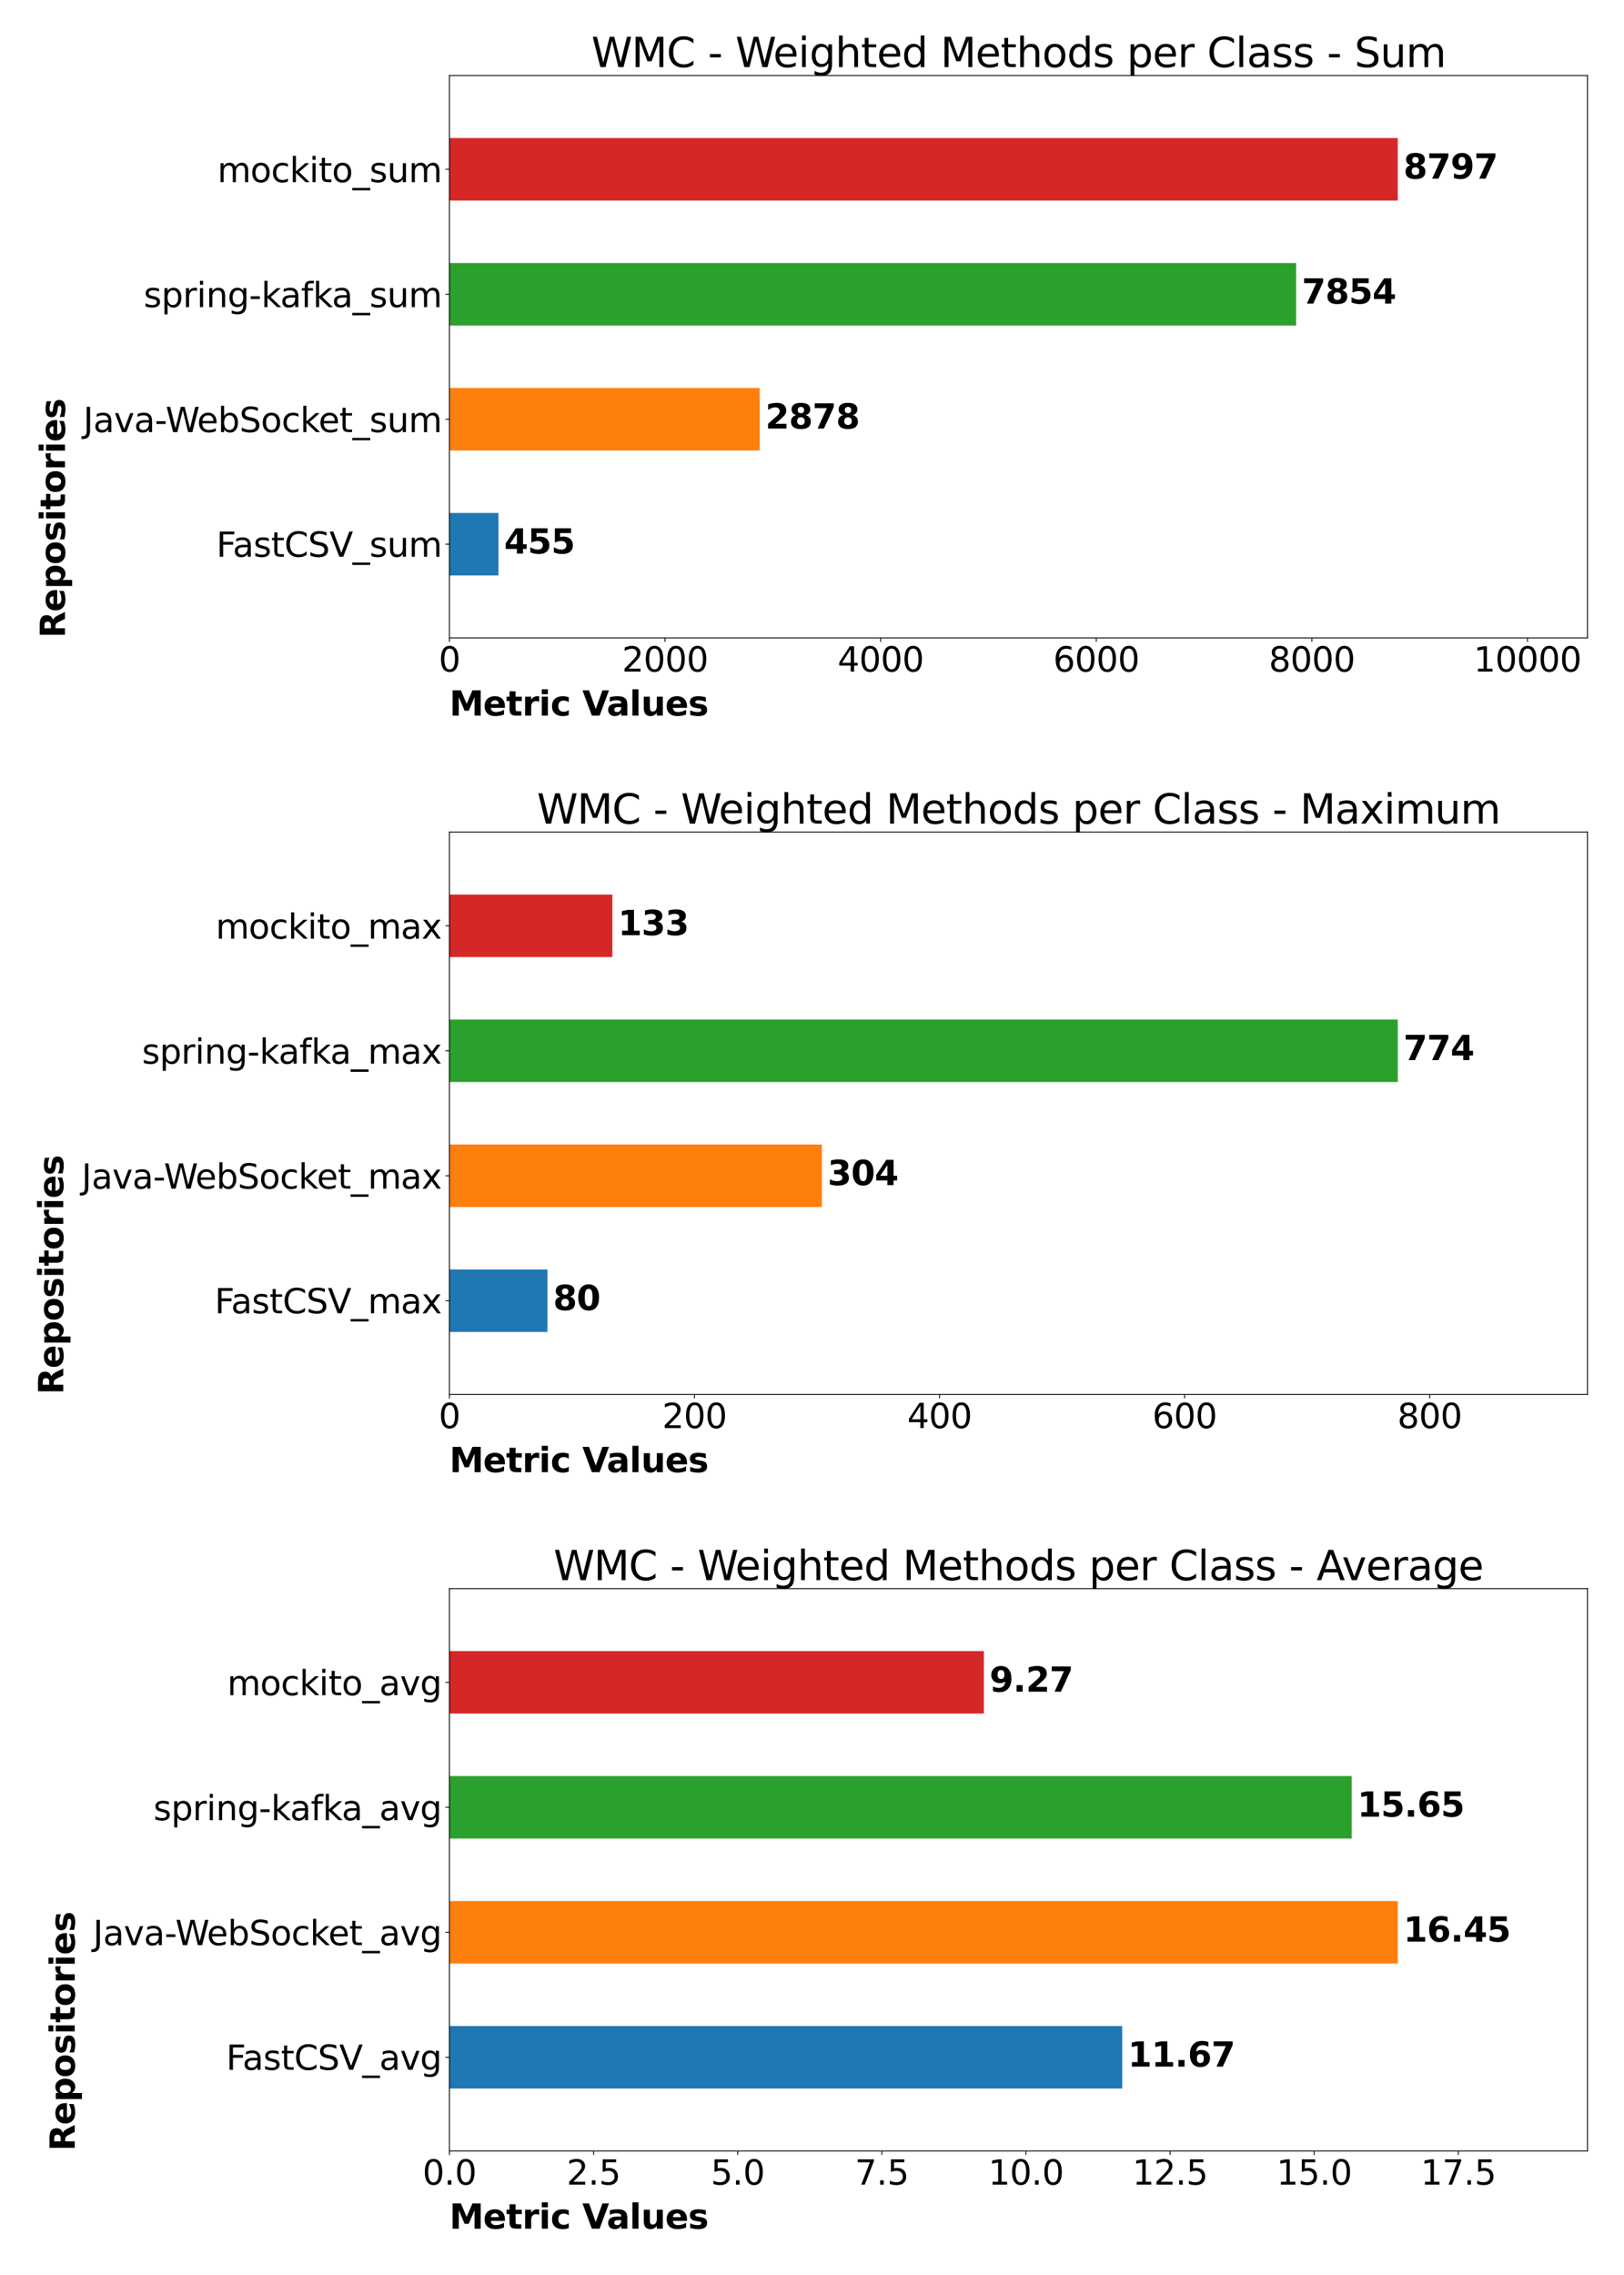 <?xml version="1.0" encoding="utf-8" standalone="no"?>
<!DOCTYPE svg PUBLIC "-//W3C//DTD SVG 1.1//EN"
  "http://www.w3.org/Graphics/SVG/1.1/DTD/svg11.dtd">
<svg xmlns:xlink="http://www.w3.org/1999/xlink" width="1440pt" height="2016pt" viewBox="0 0 1440 2016" xmlns="http://www.w3.org/2000/svg" version="1.1">
 <defs>
  <style type="text/css">*{stroke-linejoin: round; stroke-linecap: butt}</style>
 </defs>
 <g id="figure_1">
  <g id="patch_1">
   <path d="M 0 2016 
L 1440 2016 
L 1440 0 
L 0 0 
z
" style="fill: #ffffff"/>
  </g>
  <g id="axes_1">
   <g id="patch_2">
    <path d="M 398.51 565.32 
L 1407.6 565.32 
L 1407.6 66.96 
L 398.51 66.96 
z
" style="fill: #ffffff"/>
   </g>
   <g id="patch_3">
    <path d="M 398.51 509.947 
L 442.004 509.947 
L 442.004 454.573 
L 398.51 454.573 
z
" clip-path="url(#p014217350e)" style="fill: #1f77b4"/>
   </g>
   <g id="patch_4">
    <path d="M 398.51 399.2 
L 673.619 399.2 
L 673.619 343.827 
L 398.51 343.827 
z
" clip-path="url(#p014217350e)" style="fill: #ff7f0e"/>
   </g>
   <g id="patch_5">
    <path d="M 398.51 288.453 
L 1149.277 288.453 
L 1149.277 233.08 
L 398.51 233.08 
z
" clip-path="url(#p014217350e)" style="fill: #2ca02c"/>
   </g>
   <g id="patch_6">
    <path d="M 398.51 177.707 
L 1239.418 177.707 
L 1239.418 122.333 
L 398.51 122.333 
z
" clip-path="url(#p014217350e)" style="fill: #d62728"/>
   </g>
   <g id="matplotlib.axis_1">
    <g id="xtick_1">
     <g id="line2d_1">
      <defs>
       <path id="mb48ebe8588" d="M 0 0 
L 0 3.5 
" style="stroke: #000000; stroke-width: 0.8"/>
      </defs>
      <g>
       <use xlink:href="#mb48ebe8588" x="398.51" y="565.32" style="stroke: #000000; stroke-width: 0.8"/>
      </g>
     </g>
     <g id="text_1">
      <!-- 0 -->
      <g transform="translate(388.966 595.115)scale(0.3 -0.3)">
       <defs>
        <path id="DejaVuSans-30" d="M 2034 4250 
Q 1547 4250 1301 3770 
Q 1056 3291 1056 2328 
Q 1056 1369 1301 889 
Q 1547 409 2034 409 
Q 2525 409 2770 889 
Q 3016 1369 3016 2328 
Q 3016 3291 2770 3770 
Q 2525 4250 2034 4250 
z
M 2034 4750 
Q 2819 4750 3233 4129 
Q 3647 3509 3647 2328 
Q 3647 1150 3233 529 
Q 2819 -91 2034 -91 
Q 1250 -91 836 529 
Q 422 1150 422 2328 
Q 422 3509 836 4129 
Q 1250 4750 2034 4750 
z
" transform="scale(0.016)"/>
       </defs>
       <use xlink:href="#DejaVuSans-30"/>
      </g>
     </g>
    </g>
    <g id="xtick_2">
     <g id="line2d_2">
      <g>
       <use xlink:href="#mb48ebe8588" x="589.691" y="565.32" style="stroke: #000000; stroke-width: 0.8"/>
      </g>
     </g>
     <g id="text_2">
      <!-- 2000 -->
      <g transform="translate(551.516 595.115)scale(0.3 -0.3)">
       <defs>
        <path id="DejaVuSans-32" d="M 1228 531 
L 3431 531 
L 3431 0 
L 469 0 
L 469 531 
Q 828 903 1448 1529 
Q 2069 2156 2228 2338 
Q 2531 2678 2651 2914 
Q 2772 3150 2772 3378 
Q 2772 3750 2511 3984 
Q 2250 4219 1831 4219 
Q 1534 4219 1204 4116 
Q 875 4013 500 3803 
L 500 4441 
Q 881 4594 1212 4672 
Q 1544 4750 1819 4750 
Q 2544 4750 2975 4387 
Q 3406 4025 3406 3419 
Q 3406 3131 3298 2873 
Q 3191 2616 2906 2266 
Q 2828 2175 2409 1742 
Q 1991 1309 1228 531 
z
" transform="scale(0.016)"/>
       </defs>
       <use xlink:href="#DejaVuSans-32"/>
       <use xlink:href="#DejaVuSans-30" x="63.623"/>
       <use xlink:href="#DejaVuSans-30" x="127.246"/>
       <use xlink:href="#DejaVuSans-30" x="190.869"/>
      </g>
     </g>
    </g>
    <g id="xtick_3">
     <g id="line2d_3">
      <g>
       <use xlink:href="#mb48ebe8588" x="780.871" y="565.32" style="stroke: #000000; stroke-width: 0.8"/>
      </g>
     </g>
     <g id="text_3">
      <!-- 4000 -->
      <g transform="translate(742.696 595.115)scale(0.3 -0.3)">
       <defs>
        <path id="DejaVuSans-34" d="M 2419 4116 
L 825 1625 
L 2419 1625 
L 2419 4116 
z
M 2253 4666 
L 3047 4666 
L 3047 1625 
L 3713 1625 
L 3713 1100 
L 3047 1100 
L 3047 0 
L 2419 0 
L 2419 1100 
L 313 1100 
L 313 1709 
L 2253 4666 
z
" transform="scale(0.016)"/>
       </defs>
       <use xlink:href="#DejaVuSans-34"/>
       <use xlink:href="#DejaVuSans-30" x="63.623"/>
       <use xlink:href="#DejaVuSans-30" x="127.246"/>
       <use xlink:href="#DejaVuSans-30" x="190.869"/>
      </g>
     </g>
    </g>
    <g id="xtick_4">
     <g id="line2d_4">
      <g>
       <use xlink:href="#mb48ebe8588" x="972.052" y="565.32" style="stroke: #000000; stroke-width: 0.8"/>
      </g>
     </g>
     <g id="text_4">
      <!-- 6000 -->
      <g transform="translate(933.877 595.115)scale(0.3 -0.3)">
       <defs>
        <path id="DejaVuSans-36" d="M 2113 2584 
Q 1688 2584 1439 2293 
Q 1191 2003 1191 1497 
Q 1191 994 1439 701 
Q 1688 409 2113 409 
Q 2538 409 2786 701 
Q 3034 994 3034 1497 
Q 3034 2003 2786 2293 
Q 2538 2584 2113 2584 
z
M 3366 4563 
L 3366 3988 
Q 3128 4100 2886 4159 
Q 2644 4219 2406 4219 
Q 1781 4219 1451 3797 
Q 1122 3375 1075 2522 
Q 1259 2794 1537 2939 
Q 1816 3084 2150 3084 
Q 2853 3084 3261 2657 
Q 3669 2231 3669 1497 
Q 3669 778 3244 343 
Q 2819 -91 2113 -91 
Q 1303 -91 875 529 
Q 447 1150 447 2328 
Q 447 3434 972 4092 
Q 1497 4750 2381 4750 
Q 2619 4750 2861 4703 
Q 3103 4656 3366 4563 
z
" transform="scale(0.016)"/>
       </defs>
       <use xlink:href="#DejaVuSans-36"/>
       <use xlink:href="#DejaVuSans-30" x="63.623"/>
       <use xlink:href="#DejaVuSans-30" x="127.246"/>
       <use xlink:href="#DejaVuSans-30" x="190.869"/>
      </g>
     </g>
    </g>
    <g id="xtick_5">
     <g id="line2d_5">
      <g>
       <use xlink:href="#mb48ebe8588" x="1163.233" y="565.32" style="stroke: #000000; stroke-width: 0.8"/>
      </g>
     </g>
     <g id="text_5">
      <!-- 8000 -->
      <g transform="translate(1125.058 595.115)scale(0.3 -0.3)">
       <defs>
        <path id="DejaVuSans-38" d="M 2034 2216 
Q 1584 2216 1326 1975 
Q 1069 1734 1069 1313 
Q 1069 891 1326 650 
Q 1584 409 2034 409 
Q 2484 409 2743 651 
Q 3003 894 3003 1313 
Q 3003 1734 2745 1975 
Q 2488 2216 2034 2216 
z
M 1403 2484 
Q 997 2584 770 2862 
Q 544 3141 544 3541 
Q 544 4100 942 4425 
Q 1341 4750 2034 4750 
Q 2731 4750 3128 4425 
Q 3525 4100 3525 3541 
Q 3525 3141 3298 2862 
Q 3072 2584 2669 2484 
Q 3125 2378 3379 2068 
Q 3634 1759 3634 1313 
Q 3634 634 3220 271 
Q 2806 -91 2034 -91 
Q 1263 -91 848 271 
Q 434 634 434 1313 
Q 434 1759 690 2068 
Q 947 2378 1403 2484 
z
M 1172 3481 
Q 1172 3119 1398 2916 
Q 1625 2713 2034 2713 
Q 2441 2713 2670 2916 
Q 2900 3119 2900 3481 
Q 2900 3844 2670 4047 
Q 2441 4250 2034 4250 
Q 1625 4250 1398 4047 
Q 1172 3844 1172 3481 
z
" transform="scale(0.016)"/>
       </defs>
       <use xlink:href="#DejaVuSans-38"/>
       <use xlink:href="#DejaVuSans-30" x="63.623"/>
       <use xlink:href="#DejaVuSans-30" x="127.246"/>
       <use xlink:href="#DejaVuSans-30" x="190.869"/>
      </g>
     </g>
    </g>
    <g id="xtick_6">
     <g id="line2d_6">
      <g>
       <use xlink:href="#mb48ebe8588" x="1354.414" y="565.32" style="stroke: #000000; stroke-width: 0.8"/>
      </g>
     </g>
     <g id="text_6">
      <!-- 10000 -->
      <g transform="translate(1306.695 595.115)scale(0.3 -0.3)">
       <defs>
        <path id="DejaVuSans-31" d="M 794 531 
L 1825 531 
L 1825 4091 
L 703 3866 
L 703 4441 
L 1819 4666 
L 2450 4666 
L 2450 531 
L 3481 531 
L 3481 0 
L 794 0 
L 794 531 
z
" transform="scale(0.016)"/>
       </defs>
       <use xlink:href="#DejaVuSans-31"/>
       <use xlink:href="#DejaVuSans-30" x="63.623"/>
       <use xlink:href="#DejaVuSans-30" x="127.246"/>
       <use xlink:href="#DejaVuSans-30" x="190.869"/>
       <use xlink:href="#DejaVuSans-30" x="254.492"/>
      </g>
     </g>
    </g>
    <g id="text_7">
     <!-- Metric Values -->
     <g transform="translate(398.51 634.15)scale(0.3 -0.3)">
      <defs>
       <path id="DejaVuSans-Bold-4d" d="M 588 4666 
L 2119 4666 
L 3181 2169 
L 4250 4666 
L 5778 4666 
L 5778 0 
L 4641 0 
L 4641 3413 
L 3566 897 
L 2803 897 
L 1728 3413 
L 1728 0 
L 588 0 
L 588 4666 
z
" transform="scale(0.016)"/>
       <path id="DejaVuSans-Bold-65" d="M 4031 1759 
L 4031 1441 
L 1416 1441 
Q 1456 1047 1700 850 
Q 1944 653 2381 653 
Q 2734 653 3104 758 
Q 3475 863 3866 1075 
L 3866 213 
Q 3469 63 3072 -14 
Q 2675 -91 2278 -91 
Q 1328 -91 801 392 
Q 275 875 275 1747 
Q 275 2603 792 3093 
Q 1309 3584 2216 3584 
Q 3041 3584 3536 3087 
Q 4031 2591 4031 1759 
z
M 2881 2131 
Q 2881 2450 2695 2645 
Q 2509 2841 2209 2841 
Q 1884 2841 1681 2658 
Q 1478 2475 1428 2131 
L 2881 2131 
z
" transform="scale(0.016)"/>
       <path id="DejaVuSans-Bold-74" d="M 1759 4494 
L 1759 3500 
L 2913 3500 
L 2913 2700 
L 1759 2700 
L 1759 1216 
Q 1759 972 1856 886 
Q 1953 800 2241 800 
L 2816 800 
L 2816 0 
L 1856 0 
Q 1194 0 917 276 
Q 641 553 641 1216 
L 641 2700 
L 84 2700 
L 84 3500 
L 641 3500 
L 641 4494 
L 1759 4494 
z
" transform="scale(0.016)"/>
       <path id="DejaVuSans-Bold-72" d="M 3138 2547 
Q 2991 2616 2845 2648 
Q 2700 2681 2553 2681 
Q 2122 2681 1889 2404 
Q 1656 2128 1656 1613 
L 1656 0 
L 538 0 
L 538 3500 
L 1656 3500 
L 1656 2925 
Q 1872 3269 2151 3426 
Q 2431 3584 2822 3584 
Q 2878 3584 2943 3579 
Q 3009 3575 3134 3559 
L 3138 2547 
z
" transform="scale(0.016)"/>
       <path id="DejaVuSans-Bold-69" d="M 538 3500 
L 1656 3500 
L 1656 0 
L 538 0 
L 538 3500 
z
M 538 4863 
L 1656 4863 
L 1656 3950 
L 538 3950 
L 538 4863 
z
" transform="scale(0.016)"/>
       <path id="DejaVuSans-Bold-63" d="M 3366 3391 
L 3366 2478 
Q 3138 2634 2908 2709 
Q 2678 2784 2431 2784 
Q 1963 2784 1702 2511 
Q 1441 2238 1441 1747 
Q 1441 1256 1702 982 
Q 1963 709 2431 709 
Q 2694 709 2930 787 
Q 3166 866 3366 1019 
L 3366 103 
Q 3103 6 2833 -42 
Q 2563 -91 2291 -91 
Q 1344 -91 809 395 
Q 275 881 275 1747 
Q 275 2613 809 3098 
Q 1344 3584 2291 3584 
Q 2566 3584 2833 3536 
Q 3100 3488 3366 3391 
z
" transform="scale(0.016)"/>
       <path id="DejaVuSans-Bold-20" transform="scale(0.016)"/>
       <path id="DejaVuSans-Bold-56" d="M 31 4666 
L 1241 4666 
L 2478 1222 
L 3713 4666 
L 4922 4666 
L 3194 0 
L 1759 0 
L 31 4666 
z
" transform="scale(0.016)"/>
       <path id="DejaVuSans-Bold-61" d="M 2106 1575 
Q 1756 1575 1579 1456 
Q 1403 1338 1403 1106 
Q 1403 894 1545 773 
Q 1688 653 1941 653 
Q 2256 653 2472 879 
Q 2688 1106 2688 1447 
L 2688 1575 
L 2106 1575 
z
M 3816 1997 
L 3816 0 
L 2688 0 
L 2688 519 
Q 2463 200 2181 54 
Q 1900 -91 1497 -91 
Q 953 -91 614 226 
Q 275 544 275 1050 
Q 275 1666 698 1953 
Q 1122 2241 2028 2241 
L 2688 2241 
L 2688 2328 
Q 2688 2594 2478 2717 
Q 2269 2841 1825 2841 
Q 1466 2841 1156 2769 
Q 847 2697 581 2553 
L 581 3406 
Q 941 3494 1303 3539 
Q 1666 3584 2028 3584 
Q 2975 3584 3395 3211 
Q 3816 2838 3816 1997 
z
" transform="scale(0.016)"/>
       <path id="DejaVuSans-Bold-6c" d="M 538 4863 
L 1656 4863 
L 1656 0 
L 538 0 
L 538 4863 
z
" transform="scale(0.016)"/>
       <path id="DejaVuSans-Bold-75" d="M 500 1363 
L 500 3500 
L 1625 3500 
L 1625 3150 
Q 1625 2866 1622 2436 
Q 1619 2006 1619 1863 
Q 1619 1441 1641 1255 
Q 1663 1069 1716 984 
Q 1784 875 1895 815 
Q 2006 756 2150 756 
Q 2500 756 2700 1025 
Q 2900 1294 2900 1772 
L 2900 3500 
L 4019 3500 
L 4019 0 
L 2900 0 
L 2900 506 
Q 2647 200 2364 54 
Q 2081 -91 1741 -91 
Q 1134 -91 817 281 
Q 500 653 500 1363 
z
" transform="scale(0.016)"/>
       <path id="DejaVuSans-Bold-73" d="M 3272 3391 
L 3272 2541 
Q 2913 2691 2578 2766 
Q 2244 2841 1947 2841 
Q 1628 2841 1473 2761 
Q 1319 2681 1319 2516 
Q 1319 2381 1436 2309 
Q 1553 2238 1856 2203 
L 2053 2175 
Q 2913 2066 3209 1816 
Q 3506 1566 3506 1031 
Q 3506 472 3093 190 
Q 2681 -91 1863 -91 
Q 1516 -91 1145 -36 
Q 775 19 384 128 
L 384 978 
Q 719 816 1070 734 
Q 1422 653 1784 653 
Q 2113 653 2278 743 
Q 2444 834 2444 1013 
Q 2444 1163 2330 1236 
Q 2216 1309 1875 1350 
L 1678 1375 
Q 931 1469 631 1722 
Q 331 1975 331 2491 
Q 331 3047 712 3315 
Q 1094 3584 1881 3584 
Q 2191 3584 2531 3537 
Q 2872 3491 3272 3391 
z
" transform="scale(0.016)"/>
      </defs>
      <use xlink:href="#DejaVuSans-Bold-4d"/>
      <use xlink:href="#DejaVuSans-Bold-65" x="99.512"/>
      <use xlink:href="#DejaVuSans-Bold-74" x="167.334"/>
      <use xlink:href="#DejaVuSans-Bold-72" x="215.137"/>
      <use xlink:href="#DejaVuSans-Bold-69" x="264.453"/>
      <use xlink:href="#DejaVuSans-Bold-63" x="298.73"/>
      <use xlink:href="#DejaVuSans-Bold-20" x="358.008"/>
      <use xlink:href="#DejaVuSans-Bold-56" x="392.822"/>
      <use xlink:href="#DejaVuSans-Bold-61" x="464.715"/>
      <use xlink:href="#DejaVuSans-Bold-6c" x="532.195"/>
      <use xlink:href="#DejaVuSans-Bold-75" x="566.473"/>
      <use xlink:href="#DejaVuSans-Bold-65" x="637.664"/>
      <use xlink:href="#DejaVuSans-Bold-73" x="705.486"/>
     </g>
    </g>
   </g>
   <g id="matplotlib.axis_2">
    <g id="ytick_1">
     <g id="line2d_7">
      <defs>
       <path id="m86166756cb" d="M 0 0 
L -3.5 0 
" style="stroke: #000000; stroke-width: 0.8"/>
      </defs>
      <g>
       <use xlink:href="#m86166756cb" x="398.51" y="482.26" style="stroke: #000000; stroke-width: 0.8"/>
      </g>
     </g>
     <g id="text_8">
      <!-- FastCSV_sum -->
      <g transform="translate(191.841 493.393)scale(0.3 -0.3)">
       <defs>
        <path id="DejaVuSans-46" d="M 628 4666 
L 3309 4666 
L 3309 4134 
L 1259 4134 
L 1259 2759 
L 3109 2759 
L 3109 2228 
L 1259 2228 
L 1259 0 
L 628 0 
L 628 4666 
z
" transform="scale(0.016)"/>
        <path id="DejaVuSans-61" d="M 2194 1759 
Q 1497 1759 1228 1600 
Q 959 1441 959 1056 
Q 959 750 1161 570 
Q 1363 391 1709 391 
Q 2188 391 2477 730 
Q 2766 1069 2766 1631 
L 2766 1759 
L 2194 1759 
z
M 3341 1997 
L 3341 0 
L 2766 0 
L 2766 531 
Q 2569 213 2275 61 
Q 1981 -91 1556 -91 
Q 1019 -91 701 211 
Q 384 513 384 1019 
Q 384 1609 779 1909 
Q 1175 2209 1959 2209 
L 2766 2209 
L 2766 2266 
Q 2766 2663 2505 2880 
Q 2244 3097 1772 3097 
Q 1472 3097 1187 3025 
Q 903 2953 641 2809 
L 641 3341 
Q 956 3463 1253 3523 
Q 1550 3584 1831 3584 
Q 2591 3584 2966 3190 
Q 3341 2797 3341 1997 
z
" transform="scale(0.016)"/>
        <path id="DejaVuSans-73" d="M 2834 3397 
L 2834 2853 
Q 2591 2978 2328 3040 
Q 2066 3103 1784 3103 
Q 1356 3103 1142 2972 
Q 928 2841 928 2578 
Q 928 2378 1081 2264 
Q 1234 2150 1697 2047 
L 1894 2003 
Q 2506 1872 2764 1633 
Q 3022 1394 3022 966 
Q 3022 478 2636 193 
Q 2250 -91 1575 -91 
Q 1294 -91 989 -36 
Q 684 19 347 128 
L 347 722 
Q 666 556 975 473 
Q 1284 391 1588 391 
Q 1994 391 2212 530 
Q 2431 669 2431 922 
Q 2431 1156 2273 1281 
Q 2116 1406 1581 1522 
L 1381 1569 
Q 847 1681 609 1914 
Q 372 2147 372 2553 
Q 372 3047 722 3315 
Q 1072 3584 1716 3584 
Q 2034 3584 2315 3537 
Q 2597 3491 2834 3397 
z
" transform="scale(0.016)"/>
        <path id="DejaVuSans-74" d="M 1172 4494 
L 1172 3500 
L 2356 3500 
L 2356 3053 
L 1172 3053 
L 1172 1153 
Q 1172 725 1289 603 
Q 1406 481 1766 481 
L 2356 481 
L 2356 0 
L 1766 0 
Q 1100 0 847 248 
Q 594 497 594 1153 
L 594 3053 
L 172 3053 
L 172 3500 
L 594 3500 
L 594 4494 
L 1172 4494 
z
" transform="scale(0.016)"/>
        <path id="DejaVuSans-43" d="M 4122 4306 
L 4122 3641 
Q 3803 3938 3442 4084 
Q 3081 4231 2675 4231 
Q 1875 4231 1450 3742 
Q 1025 3253 1025 2328 
Q 1025 1406 1450 917 
Q 1875 428 2675 428 
Q 3081 428 3442 575 
Q 3803 722 4122 1019 
L 4122 359 
Q 3791 134 3420 21 
Q 3050 -91 2638 -91 
Q 1578 -91 968 557 
Q 359 1206 359 2328 
Q 359 3453 968 4101 
Q 1578 4750 2638 4750 
Q 3056 4750 3426 4639 
Q 3797 4528 4122 4306 
z
" transform="scale(0.016)"/>
        <path id="DejaVuSans-53" d="M 3425 4513 
L 3425 3897 
Q 3066 4069 2747 4153 
Q 2428 4238 2131 4238 
Q 1616 4238 1336 4038 
Q 1056 3838 1056 3469 
Q 1056 3159 1242 3001 
Q 1428 2844 1947 2747 
L 2328 2669 
Q 3034 2534 3370 2195 
Q 3706 1856 3706 1288 
Q 3706 609 3251 259 
Q 2797 -91 1919 -91 
Q 1588 -91 1214 -16 
Q 841 59 441 206 
L 441 856 
Q 825 641 1194 531 
Q 1563 422 1919 422 
Q 2459 422 2753 634 
Q 3047 847 3047 1241 
Q 3047 1584 2836 1778 
Q 2625 1972 2144 2069 
L 1759 2144 
Q 1053 2284 737 2584 
Q 422 2884 422 3419 
Q 422 4038 858 4394 
Q 1294 4750 2059 4750 
Q 2388 4750 2728 4690 
Q 3069 4631 3425 4513 
z
" transform="scale(0.016)"/>
        <path id="DejaVuSans-56" d="M 1831 0 
L 50 4666 
L 709 4666 
L 2188 738 
L 3669 4666 
L 4325 4666 
L 2547 0 
L 1831 0 
z
" transform="scale(0.016)"/>
        <path id="DejaVuSans-5f" d="M 3263 -1063 
L 3263 -1509 
L -63 -1509 
L -63 -1063 
L 3263 -1063 
z
" transform="scale(0.016)"/>
        <path id="DejaVuSans-75" d="M 544 1381 
L 544 3500 
L 1119 3500 
L 1119 1403 
Q 1119 906 1312 657 
Q 1506 409 1894 409 
Q 2359 409 2629 706 
Q 2900 1003 2900 1516 
L 2900 3500 
L 3475 3500 
L 3475 0 
L 2900 0 
L 2900 538 
Q 2691 219 2414 64 
Q 2138 -91 1772 -91 
Q 1169 -91 856 284 
Q 544 659 544 1381 
z
M 1991 3584 
L 1991 3584 
z
" transform="scale(0.016)"/>
        <path id="DejaVuSans-6d" d="M 3328 2828 
Q 3544 3216 3844 3400 
Q 4144 3584 4550 3584 
Q 5097 3584 5394 3201 
Q 5691 2819 5691 2113 
L 5691 0 
L 5113 0 
L 5113 2094 
Q 5113 2597 4934 2840 
Q 4756 3084 4391 3084 
Q 3944 3084 3684 2787 
Q 3425 2491 3425 1978 
L 3425 0 
L 2847 0 
L 2847 2094 
Q 2847 2600 2669 2842 
Q 2491 3084 2119 3084 
Q 1678 3084 1418 2786 
Q 1159 2488 1159 1978 
L 1159 0 
L 581 0 
L 581 3500 
L 1159 3500 
L 1159 2956 
Q 1356 3278 1631 3431 
Q 1906 3584 2284 3584 
Q 2666 3584 2933 3390 
Q 3200 3197 3328 2828 
z
" transform="scale(0.016)"/>
       </defs>
       <use xlink:href="#DejaVuSans-46"/>
       <use xlink:href="#DejaVuSans-61" x="48.395"/>
       <use xlink:href="#DejaVuSans-73" x="109.674"/>
       <use xlink:href="#DejaVuSans-74" x="161.773"/>
       <use xlink:href="#DejaVuSans-43" x="200.982"/>
       <use xlink:href="#DejaVuSans-53" x="270.807"/>
       <use xlink:href="#DejaVuSans-56" x="334.283"/>
       <use xlink:href="#DejaVuSans-5f" x="402.691"/>
       <use xlink:href="#DejaVuSans-73" x="452.691"/>
       <use xlink:href="#DejaVuSans-75" x="504.791"/>
       <use xlink:href="#DejaVuSans-6d" x="568.17"/>
      </g>
     </g>
    </g>
    <g id="ytick_2">
     <g id="line2d_8">
      <g>
       <use xlink:href="#m86166756cb" x="398.51" y="371.513" style="stroke: #000000; stroke-width: 0.8"/>
      </g>
     </g>
     <g id="text_9">
      <!-- Java-WebSocket_sum -->
      <g transform="translate(73.843 382.911)scale(0.3 -0.3)">
       <defs>
        <path id="DejaVuSans-4a" d="M 628 4666 
L 1259 4666 
L 1259 325 
Q 1259 -519 939 -900 
Q 619 -1281 -91 -1281 
L -331 -1281 
L -331 -750 
L -134 -750 
Q 284 -750 456 -515 
Q 628 -281 628 325 
L 628 4666 
z
" transform="scale(0.016)"/>
        <path id="DejaVuSans-76" d="M 191 3500 
L 800 3500 
L 1894 563 
L 2988 3500 
L 3597 3500 
L 2284 0 
L 1503 0 
L 191 3500 
z
" transform="scale(0.016)"/>
        <path id="DejaVuSans-2d" d="M 313 2009 
L 1997 2009 
L 1997 1497 
L 313 1497 
L 313 2009 
z
" transform="scale(0.016)"/>
        <path id="DejaVuSans-57" d="M 213 4666 
L 850 4666 
L 1831 722 
L 2809 4666 
L 3519 4666 
L 4500 722 
L 5478 4666 
L 6119 4666 
L 4947 0 
L 4153 0 
L 3169 4050 
L 2175 0 
L 1381 0 
L 213 4666 
z
" transform="scale(0.016)"/>
        <path id="DejaVuSans-65" d="M 3597 1894 
L 3597 1613 
L 953 1613 
Q 991 1019 1311 708 
Q 1631 397 2203 397 
Q 2534 397 2845 478 
Q 3156 559 3463 722 
L 3463 178 
Q 3153 47 2828 -22 
Q 2503 -91 2169 -91 
Q 1331 -91 842 396 
Q 353 884 353 1716 
Q 353 2575 817 3079 
Q 1281 3584 2069 3584 
Q 2775 3584 3186 3129 
Q 3597 2675 3597 1894 
z
M 3022 2063 
Q 3016 2534 2758 2815 
Q 2500 3097 2075 3097 
Q 1594 3097 1305 2825 
Q 1016 2553 972 2059 
L 3022 2063 
z
" transform="scale(0.016)"/>
        <path id="DejaVuSans-62" d="M 3116 1747 
Q 3116 2381 2855 2742 
Q 2594 3103 2138 3103 
Q 1681 3103 1420 2742 
Q 1159 2381 1159 1747 
Q 1159 1113 1420 752 
Q 1681 391 2138 391 
Q 2594 391 2855 752 
Q 3116 1113 3116 1747 
z
M 1159 2969 
Q 1341 3281 1617 3432 
Q 1894 3584 2278 3584 
Q 2916 3584 3314 3078 
Q 3713 2572 3713 1747 
Q 3713 922 3314 415 
Q 2916 -91 2278 -91 
Q 1894 -91 1617 61 
Q 1341 213 1159 525 
L 1159 0 
L 581 0 
L 581 4863 
L 1159 4863 
L 1159 2969 
z
" transform="scale(0.016)"/>
        <path id="DejaVuSans-6f" d="M 1959 3097 
Q 1497 3097 1228 2736 
Q 959 2375 959 1747 
Q 959 1119 1226 758 
Q 1494 397 1959 397 
Q 2419 397 2687 759 
Q 2956 1122 2956 1747 
Q 2956 2369 2687 2733 
Q 2419 3097 1959 3097 
z
M 1959 3584 
Q 2709 3584 3137 3096 
Q 3566 2609 3566 1747 
Q 3566 888 3137 398 
Q 2709 -91 1959 -91 
Q 1206 -91 779 398 
Q 353 888 353 1747 
Q 353 2609 779 3096 
Q 1206 3584 1959 3584 
z
" transform="scale(0.016)"/>
        <path id="DejaVuSans-63" d="M 3122 3366 
L 3122 2828 
Q 2878 2963 2633 3030 
Q 2388 3097 2138 3097 
Q 1578 3097 1268 2742 
Q 959 2388 959 1747 
Q 959 1106 1268 751 
Q 1578 397 2138 397 
Q 2388 397 2633 464 
Q 2878 531 3122 666 
L 3122 134 
Q 2881 22 2623 -34 
Q 2366 -91 2075 -91 
Q 1284 -91 818 406 
Q 353 903 353 1747 
Q 353 2603 823 3093 
Q 1294 3584 2113 3584 
Q 2378 3584 2631 3529 
Q 2884 3475 3122 3366 
z
" transform="scale(0.016)"/>
        <path id="DejaVuSans-6b" d="M 581 4863 
L 1159 4863 
L 1159 1991 
L 2875 3500 
L 3609 3500 
L 1753 1863 
L 3688 0 
L 2938 0 
L 1159 1709 
L 1159 0 
L 581 0 
L 581 4863 
z
" transform="scale(0.016)"/>
       </defs>
       <use xlink:href="#DejaVuSans-4a"/>
       <use xlink:href="#DejaVuSans-61" x="29.492"/>
       <use xlink:href="#DejaVuSans-76" x="90.771"/>
       <use xlink:href="#DejaVuSans-61" x="149.951"/>
       <use xlink:href="#DejaVuSans-2d" x="211.23"/>
       <use xlink:href="#DejaVuSans-57" x="243.314"/>
       <use xlink:href="#DejaVuSans-65" x="336.316"/>
       <use xlink:href="#DejaVuSans-62" x="397.84"/>
       <use xlink:href="#DejaVuSans-53" x="461.316"/>
       <use xlink:href="#DejaVuSans-6f" x="524.793"/>
       <use xlink:href="#DejaVuSans-63" x="585.975"/>
       <use xlink:href="#DejaVuSans-6b" x="640.955"/>
       <use xlink:href="#DejaVuSans-65" x="695.24"/>
       <use xlink:href="#DejaVuSans-74" x="756.764"/>
       <use xlink:href="#DejaVuSans-5f" x="795.973"/>
       <use xlink:href="#DejaVuSans-73" x="845.973"/>
       <use xlink:href="#DejaVuSans-75" x="898.072"/>
       <use xlink:href="#DejaVuSans-6d" x="961.451"/>
      </g>
     </g>
    </g>
    <g id="ytick_3">
     <g id="line2d_9">
      <g>
       <use xlink:href="#m86166756cb" x="398.51" y="260.767" style="stroke: #000000; stroke-width: 0.8"/>
      </g>
     </g>
     <g id="text_10">
      <!-- spring-kafka_sum -->
      <g transform="translate(127.402 272.164)scale(0.3 -0.3)">
       <defs>
        <path id="DejaVuSans-70" d="M 1159 525 
L 1159 -1331 
L 581 -1331 
L 581 3500 
L 1159 3500 
L 1159 2969 
Q 1341 3281 1617 3432 
Q 1894 3584 2278 3584 
Q 2916 3584 3314 3078 
Q 3713 2572 3713 1747 
Q 3713 922 3314 415 
Q 2916 -91 2278 -91 
Q 1894 -91 1617 61 
Q 1341 213 1159 525 
z
M 3116 1747 
Q 3116 2381 2855 2742 
Q 2594 3103 2138 3103 
Q 1681 3103 1420 2742 
Q 1159 2381 1159 1747 
Q 1159 1113 1420 752 
Q 1681 391 2138 391 
Q 2594 391 2855 752 
Q 3116 1113 3116 1747 
z
" transform="scale(0.016)"/>
        <path id="DejaVuSans-72" d="M 2631 2963 
Q 2534 3019 2420 3045 
Q 2306 3072 2169 3072 
Q 1681 3072 1420 2755 
Q 1159 2438 1159 1844 
L 1159 0 
L 581 0 
L 581 3500 
L 1159 3500 
L 1159 2956 
Q 1341 3275 1631 3429 
Q 1922 3584 2338 3584 
Q 2397 3584 2469 3576 
Q 2541 3569 2628 3553 
L 2631 2963 
z
" transform="scale(0.016)"/>
        <path id="DejaVuSans-69" d="M 603 3500 
L 1178 3500 
L 1178 0 
L 603 0 
L 603 3500 
z
M 603 4863 
L 1178 4863 
L 1178 4134 
L 603 4134 
L 603 4863 
z
" transform="scale(0.016)"/>
        <path id="DejaVuSans-6e" d="M 3513 2113 
L 3513 0 
L 2938 0 
L 2938 2094 
Q 2938 2591 2744 2837 
Q 2550 3084 2163 3084 
Q 1697 3084 1428 2787 
Q 1159 2491 1159 1978 
L 1159 0 
L 581 0 
L 581 3500 
L 1159 3500 
L 1159 2956 
Q 1366 3272 1645 3428 
Q 1925 3584 2291 3584 
Q 2894 3584 3203 3211 
Q 3513 2838 3513 2113 
z
" transform="scale(0.016)"/>
        <path id="DejaVuSans-67" d="M 2906 1791 
Q 2906 2416 2648 2759 
Q 2391 3103 1925 3103 
Q 1463 3103 1205 2759 
Q 947 2416 947 1791 
Q 947 1169 1205 825 
Q 1463 481 1925 481 
Q 2391 481 2648 825 
Q 2906 1169 2906 1791 
z
M 3481 434 
Q 3481 -459 3084 -895 
Q 2688 -1331 1869 -1331 
Q 1566 -1331 1297 -1286 
Q 1028 -1241 775 -1147 
L 775 -588 
Q 1028 -725 1275 -790 
Q 1522 -856 1778 -856 
Q 2344 -856 2625 -561 
Q 2906 -266 2906 331 
L 2906 616 
Q 2728 306 2450 153 
Q 2172 0 1784 0 
Q 1141 0 747 490 
Q 353 981 353 1791 
Q 353 2603 747 3093 
Q 1141 3584 1784 3584 
Q 2172 3584 2450 3431 
Q 2728 3278 2906 2969 
L 2906 3500 
L 3481 3500 
L 3481 434 
z
" transform="scale(0.016)"/>
        <path id="DejaVuSans-66" d="M 2375 4863 
L 2375 4384 
L 1825 4384 
Q 1516 4384 1395 4259 
Q 1275 4134 1275 3809 
L 1275 3500 
L 2222 3500 
L 2222 3053 
L 1275 3053 
L 1275 0 
L 697 0 
L 697 3053 
L 147 3053 
L 147 3500 
L 697 3500 
L 697 3744 
Q 697 4328 969 4595 
Q 1241 4863 1831 4863 
L 2375 4863 
z
" transform="scale(0.016)"/>
       </defs>
       <use xlink:href="#DejaVuSans-73"/>
       <use xlink:href="#DejaVuSans-70" x="52.1"/>
       <use xlink:href="#DejaVuSans-72" x="115.576"/>
       <use xlink:href="#DejaVuSans-69" x="156.689"/>
       <use xlink:href="#DejaVuSans-6e" x="184.473"/>
       <use xlink:href="#DejaVuSans-67" x="247.852"/>
       <use xlink:href="#DejaVuSans-2d" x="311.328"/>
       <use xlink:href="#DejaVuSans-6b" x="347.412"/>
       <use xlink:href="#DejaVuSans-61" x="403.572"/>
       <use xlink:href="#DejaVuSans-66" x="464.852"/>
       <use xlink:href="#DejaVuSans-6b" x="500.057"/>
       <use xlink:href="#DejaVuSans-61" x="556.217"/>
       <use xlink:href="#DejaVuSans-5f" x="617.496"/>
       <use xlink:href="#DejaVuSans-73" x="667.496"/>
       <use xlink:href="#DejaVuSans-75" x="719.596"/>
       <use xlink:href="#DejaVuSans-6d" x="782.975"/>
      </g>
     </g>
    </g>
    <g id="ytick_4">
     <g id="line2d_10">
      <g>
       <use xlink:href="#m86166756cb" x="398.51" y="150.02" style="stroke: #000000; stroke-width: 0.8"/>
      </g>
     </g>
     <g id="text_11">
      <!-- mockito_sum -->
      <g transform="translate(192.751 161.418)scale(0.3 -0.3)">
       <use xlink:href="#DejaVuSans-6d"/>
       <use xlink:href="#DejaVuSans-6f" x="97.412"/>
       <use xlink:href="#DejaVuSans-63" x="158.594"/>
       <use xlink:href="#DejaVuSans-6b" x="213.574"/>
       <use xlink:href="#DejaVuSans-69" x="271.484"/>
       <use xlink:href="#DejaVuSans-74" x="299.268"/>
       <use xlink:href="#DejaVuSans-6f" x="338.477"/>
       <use xlink:href="#DejaVuSans-5f" x="399.658"/>
       <use xlink:href="#DejaVuSans-73" x="449.658"/>
       <use xlink:href="#DejaVuSans-75" x="501.758"/>
       <use xlink:href="#DejaVuSans-6d" x="565.137"/>
      </g>
     </g>
    </g>
    <g id="text_12">
     <!-- Repositories -->
     <g transform="translate(57.604 565.32)rotate(-90)scale(0.3 -0.3)">
      <defs>
       <path id="DejaVuSans-Bold-52" d="M 2297 2597 
Q 2675 2597 2839 2737 
Q 3003 2878 3003 3200 
Q 3003 3519 2839 3656 
Q 2675 3794 2297 3794 
L 1791 3794 
L 1791 2597 
L 2297 2597 
z
M 1791 1766 
L 1791 0 
L 588 0 
L 588 4666 
L 2425 4666 
Q 3347 4666 3776 4356 
Q 4206 4047 4206 3378 
Q 4206 2916 3982 2619 
Q 3759 2322 3309 2181 
Q 3556 2125 3751 1926 
Q 3947 1728 4147 1325 
L 4800 0 
L 3519 0 
L 2950 1159 
Q 2778 1509 2601 1637 
Q 2425 1766 2131 1766 
L 1791 1766 
z
" transform="scale(0.016)"/>
       <path id="DejaVuSans-Bold-70" d="M 1656 506 
L 1656 -1331 
L 538 -1331 
L 538 3500 
L 1656 3500 
L 1656 2988 
Q 1888 3294 2169 3439 
Q 2450 3584 2816 3584 
Q 3463 3584 3878 3070 
Q 4294 2556 4294 1747 
Q 4294 938 3878 423 
Q 3463 -91 2816 -91 
Q 2450 -91 2169 54 
Q 1888 200 1656 506 
z
M 2400 2772 
Q 2041 2772 1848 2508 
Q 1656 2244 1656 1747 
Q 1656 1250 1848 986 
Q 2041 722 2400 722 
Q 2759 722 2948 984 
Q 3138 1247 3138 1747 
Q 3138 2247 2948 2509 
Q 2759 2772 2400 2772 
z
" transform="scale(0.016)"/>
       <path id="DejaVuSans-Bold-6f" d="M 2203 2784 
Q 1831 2784 1636 2517 
Q 1441 2250 1441 1747 
Q 1441 1244 1636 976 
Q 1831 709 2203 709 
Q 2569 709 2762 976 
Q 2956 1244 2956 1747 
Q 2956 2250 2762 2517 
Q 2569 2784 2203 2784 
z
M 2203 3584 
Q 3106 3584 3614 3096 
Q 4122 2609 4122 1747 
Q 4122 884 3614 396 
Q 3106 -91 2203 -91 
Q 1297 -91 786 396 
Q 275 884 275 1747 
Q 275 2609 786 3096 
Q 1297 3584 2203 3584 
z
" transform="scale(0.016)"/>
      </defs>
      <use xlink:href="#DejaVuSans-Bold-52"/>
      <use xlink:href="#DejaVuSans-Bold-65" x="77.002"/>
      <use xlink:href="#DejaVuSans-Bold-70" x="144.824"/>
      <use xlink:href="#DejaVuSans-Bold-6f" x="216.406"/>
      <use xlink:href="#DejaVuSans-Bold-73" x="285.107"/>
      <use xlink:href="#DejaVuSans-Bold-69" x="344.629"/>
      <use xlink:href="#DejaVuSans-Bold-74" x="378.906"/>
      <use xlink:href="#DejaVuSans-Bold-6f" x="426.709"/>
      <use xlink:href="#DejaVuSans-Bold-72" x="495.41"/>
      <use xlink:href="#DejaVuSans-Bold-69" x="544.727"/>
      <use xlink:href="#DejaVuSans-Bold-65" x="579.004"/>
      <use xlink:href="#DejaVuSans-Bold-73" x="646.826"/>
     </g>
    </g>
   </g>
   <g id="patch_7">
    <path d="M 398.51 565.32 
L 398.51 66.96 
" style="fill: none; stroke: #000000; stroke-width: 0.8; stroke-linejoin: miter; stroke-linecap: square"/>
   </g>
   <g id="patch_8">
    <path d="M 1407.6 565.32 
L 1407.6 66.96 
" style="fill: none; stroke: #000000; stroke-width: 0.8; stroke-linejoin: miter; stroke-linecap: square"/>
   </g>
   <g id="patch_9">
    <path d="M 398.51 565.32 
L 1407.6 565.32 
" style="fill: none; stroke: #000000; stroke-width: 0.8; stroke-linejoin: miter; stroke-linecap: square"/>
   </g>
   <g id="patch_10">
    <path d="M 398.51 66.96 
L 1407.6 66.96 
" style="fill: none; stroke: #000000; stroke-width: 0.8; stroke-linejoin: miter; stroke-linecap: square"/>
   </g>
   <g id="text_13">
    <!-- 455 -->
    <g transform="translate(447.004 490.538)scale(0.3 -0.3)">
     <defs>
      <path id="DejaVuSans-Bold-34" d="M 2356 3675 
L 1038 1722 
L 2356 1722 
L 2356 3675 
z
M 2156 4666 
L 3494 4666 
L 3494 1722 
L 4159 1722 
L 4159 850 
L 3494 850 
L 3494 0 
L 2356 0 
L 2356 850 
L 288 850 
L 288 1881 
L 2156 4666 
z
" transform="scale(0.016)"/>
      <path id="DejaVuSans-Bold-35" d="M 678 4666 
L 3669 4666 
L 3669 3781 
L 1638 3781 
L 1638 3059 
Q 1775 3097 1914 3117 
Q 2053 3138 2203 3138 
Q 3056 3138 3531 2711 
Q 4006 2284 4006 1522 
Q 4006 766 3489 337 
Q 2972 -91 2053 -91 
Q 1656 -91 1267 -14 
Q 878 63 494 219 
L 494 1166 
Q 875 947 1217 837 
Q 1559 728 1863 728 
Q 2300 728 2551 942 
Q 2803 1156 2803 1522 
Q 2803 1891 2551 2103 
Q 2300 2316 1863 2316 
Q 1603 2316 1309 2248 
Q 1016 2181 678 2041 
L 678 4666 
z
" transform="scale(0.016)"/>
     </defs>
     <use xlink:href="#DejaVuSans-Bold-34"/>
     <use xlink:href="#DejaVuSans-Bold-35" x="69.58"/>
     <use xlink:href="#DejaVuSans-Bold-35" x="139.16"/>
    </g>
   </g>
   <g id="text_14">
    <!-- 2878 -->
    <g transform="translate(678.619 379.791)scale(0.3 -0.3)">
     <defs>
      <path id="DejaVuSans-Bold-32" d="M 1844 884 
L 3897 884 
L 3897 0 
L 506 0 
L 506 884 
L 2209 2388 
Q 2438 2594 2547 2791 
Q 2656 2988 2656 3200 
Q 2656 3528 2436 3728 
Q 2216 3928 1850 3928 
Q 1569 3928 1234 3808 
Q 900 3688 519 3450 
L 519 4475 
Q 925 4609 1322 4679 
Q 1719 4750 2100 4750 
Q 2938 4750 3402 4381 
Q 3866 4013 3866 3353 
Q 3866 2972 3669 2642 
Q 3472 2313 2841 1759 
L 1844 884 
z
" transform="scale(0.016)"/>
      <path id="DejaVuSans-Bold-38" d="M 2228 2088 
Q 1891 2088 1709 1903 
Q 1528 1719 1528 1375 
Q 1528 1031 1709 848 
Q 1891 666 2228 666 
Q 2563 666 2741 848 
Q 2919 1031 2919 1375 
Q 2919 1722 2741 1905 
Q 2563 2088 2228 2088 
z
M 1350 2484 
Q 925 2613 709 2878 
Q 494 3144 494 3541 
Q 494 4131 934 4440 
Q 1375 4750 2228 4750 
Q 3075 4750 3515 4442 
Q 3956 4134 3956 3541 
Q 3956 3144 3739 2878 
Q 3522 2613 3097 2484 
Q 3572 2353 3814 2058 
Q 4056 1763 4056 1313 
Q 4056 619 3595 264 
Q 3134 -91 2228 -91 
Q 1319 -91 855 264 
Q 391 619 391 1313 
Q 391 1763 633 2058 
Q 875 2353 1350 2484 
z
M 1631 3419 
Q 1631 3141 1786 2991 
Q 1941 2841 2228 2841 
Q 2509 2841 2662 2991 
Q 2816 3141 2816 3419 
Q 2816 3697 2662 3845 
Q 2509 3994 2228 3994 
Q 1941 3994 1786 3844 
Q 1631 3694 1631 3419 
z
" transform="scale(0.016)"/>
      <path id="DejaVuSans-Bold-37" d="M 428 4666 
L 3944 4666 
L 3944 3988 
L 2125 0 
L 953 0 
L 2675 3781 
L 428 3781 
L 428 4666 
z
" transform="scale(0.016)"/>
     </defs>
     <use xlink:href="#DejaVuSans-Bold-32"/>
     <use xlink:href="#DejaVuSans-Bold-38" x="69.58"/>
     <use xlink:href="#DejaVuSans-Bold-37" x="139.16"/>
     <use xlink:href="#DejaVuSans-Bold-38" x="208.74"/>
    </g>
   </g>
   <g id="text_15">
    <!-- 7854 -->
    <g transform="translate(1154.277 269.045)scale(0.3 -0.3)">
     <use xlink:href="#DejaVuSans-Bold-37"/>
     <use xlink:href="#DejaVuSans-Bold-38" x="69.58"/>
     <use xlink:href="#DejaVuSans-Bold-35" x="139.16"/>
     <use xlink:href="#DejaVuSans-Bold-34" x="208.74"/>
    </g>
   </g>
   <g id="text_16">
    <!-- 8797 -->
    <g transform="translate(1244.418 158.298)scale(0.3 -0.3)">
     <defs>
      <path id="DejaVuSans-Bold-39" d="M 641 103 
L 641 966 
Q 928 831 1190 764 
Q 1453 697 1709 697 
Q 2247 697 2547 995 
Q 2847 1294 2900 1881 
Q 2688 1725 2447 1647 
Q 2206 1569 1925 1569 
Q 1209 1569 770 1986 
Q 331 2403 331 3084 
Q 331 3838 820 4291 
Q 1309 4744 2131 4744 
Q 3044 4744 3544 4128 
Q 4044 3513 4044 2388 
Q 4044 1231 3459 570 
Q 2875 -91 1856 -91 
Q 1528 -91 1228 -42 
Q 928 6 641 103 
z
M 2125 2350 
Q 2441 2350 2600 2554 
Q 2759 2759 2759 3169 
Q 2759 3575 2600 3781 
Q 2441 3988 2125 3988 
Q 1809 3988 1650 3781 
Q 1491 3575 1491 3169 
Q 1491 2759 1650 2554 
Q 1809 2350 2125 2350 
z
" transform="scale(0.016)"/>
     </defs>
     <use xlink:href="#DejaVuSans-Bold-38"/>
     <use xlink:href="#DejaVuSans-Bold-37" x="69.58"/>
     <use xlink:href="#DejaVuSans-Bold-39" x="139.16"/>
     <use xlink:href="#DejaVuSans-Bold-37" x="208.74"/>
    </g>
   </g>
   <g id="text_17">
    <!-- WMC - Weighted Methods per Class - Sum -->
    <g transform="translate(524.403 59.473)scale(0.36 -0.36)">
     <defs>
      <path id="DejaVuSans-4d" d="M 628 4666 
L 1569 4666 
L 2759 1491 
L 3956 4666 
L 4897 4666 
L 4897 0 
L 4281 0 
L 4281 4097 
L 3078 897 
L 2444 897 
L 1241 4097 
L 1241 0 
L 628 0 
L 628 4666 
z
" transform="scale(0.016)"/>
      <path id="DejaVuSans-20" transform="scale(0.016)"/>
      <path id="DejaVuSans-68" d="M 3513 2113 
L 3513 0 
L 2938 0 
L 2938 2094 
Q 2938 2591 2744 2837 
Q 2550 3084 2163 3084 
Q 1697 3084 1428 2787 
Q 1159 2491 1159 1978 
L 1159 0 
L 581 0 
L 581 4863 
L 1159 4863 
L 1159 2956 
Q 1366 3272 1645 3428 
Q 1925 3584 2291 3584 
Q 2894 3584 3203 3211 
Q 3513 2838 3513 2113 
z
" transform="scale(0.016)"/>
      <path id="DejaVuSans-64" d="M 2906 2969 
L 2906 4863 
L 3481 4863 
L 3481 0 
L 2906 0 
L 2906 525 
Q 2725 213 2448 61 
Q 2172 -91 1784 -91 
Q 1150 -91 751 415 
Q 353 922 353 1747 
Q 353 2572 751 3078 
Q 1150 3584 1784 3584 
Q 2172 3584 2448 3432 
Q 2725 3281 2906 2969 
z
M 947 1747 
Q 947 1113 1208 752 
Q 1469 391 1925 391 
Q 2381 391 2643 752 
Q 2906 1113 2906 1747 
Q 2906 2381 2643 2742 
Q 2381 3103 1925 3103 
Q 1469 3103 1208 2742 
Q 947 2381 947 1747 
z
" transform="scale(0.016)"/>
      <path id="DejaVuSans-6c" d="M 603 4863 
L 1178 4863 
L 1178 0 
L 603 0 
L 603 4863 
z
" transform="scale(0.016)"/>
     </defs>
     <use xlink:href="#DejaVuSans-57"/>
     <use xlink:href="#DejaVuSans-4d" x="98.877"/>
     <use xlink:href="#DejaVuSans-43" x="185.156"/>
     <use xlink:href="#DejaVuSans-20" x="254.98"/>
     <use xlink:href="#DejaVuSans-2d" x="286.768"/>
     <use xlink:href="#DejaVuSans-20" x="322.852"/>
     <use xlink:href="#DejaVuSans-57" x="354.639"/>
     <use xlink:href="#DejaVuSans-65" x="447.641"/>
     <use xlink:href="#DejaVuSans-69" x="509.164"/>
     <use xlink:href="#DejaVuSans-67" x="536.947"/>
     <use xlink:href="#DejaVuSans-68" x="600.424"/>
     <use xlink:href="#DejaVuSans-74" x="663.803"/>
     <use xlink:href="#DejaVuSans-65" x="703.012"/>
     <use xlink:href="#DejaVuSans-64" x="764.535"/>
     <use xlink:href="#DejaVuSans-20" x="828.012"/>
     <use xlink:href="#DejaVuSans-4d" x="859.799"/>
     <use xlink:href="#DejaVuSans-65" x="946.078"/>
     <use xlink:href="#DejaVuSans-74" x="1007.602"/>
     <use xlink:href="#DejaVuSans-68" x="1046.811"/>
     <use xlink:href="#DejaVuSans-6f" x="1110.189"/>
     <use xlink:href="#DejaVuSans-64" x="1171.371"/>
     <use xlink:href="#DejaVuSans-73" x="1234.848"/>
     <use xlink:href="#DejaVuSans-20" x="1286.947"/>
     <use xlink:href="#DejaVuSans-70" x="1318.734"/>
     <use xlink:href="#DejaVuSans-65" x="1382.211"/>
     <use xlink:href="#DejaVuSans-72" x="1443.734"/>
     <use xlink:href="#DejaVuSans-20" x="1484.848"/>
     <use xlink:href="#DejaVuSans-43" x="1516.635"/>
     <use xlink:href="#DejaVuSans-6c" x="1586.459"/>
     <use xlink:href="#DejaVuSans-61" x="1614.242"/>
     <use xlink:href="#DejaVuSans-73" x="1675.521"/>
     <use xlink:href="#DejaVuSans-73" x="1727.621"/>
     <use xlink:href="#DejaVuSans-20" x="1779.721"/>
     <use xlink:href="#DejaVuSans-2d" x="1811.508"/>
     <use xlink:href="#DejaVuSans-20" x="1847.592"/>
     <use xlink:href="#DejaVuSans-53" x="1879.379"/>
     <use xlink:href="#DejaVuSans-75" x="1942.855"/>
     <use xlink:href="#DejaVuSans-6d" x="2006.234"/>
    </g>
   </g>
  </g>
  <g id="axes_2">
   <g id="patch_11">
    <path d="M 398.51 1235.72 
L 1407.6 1235.72 
L 1407.6 737.36 
L 398.51 737.36 
z
" style="fill: #ffffff"/>
   </g>
   <g id="patch_12">
    <path d="M 398.51 1180.347 
L 485.426 1180.347 
L 485.426 1124.973 
L 398.51 1124.973 
z
" clip-path="url(#pc8b6a7bb69)" style="fill: #1f77b4"/>
   </g>
   <g id="patch_13">
    <path d="M 398.51 1069.6 
L 728.789 1069.6 
L 728.789 1014.227 
L 398.51 1014.227 
z
" clip-path="url(#pc8b6a7bb69)" style="fill: #ff7f0e"/>
   </g>
   <g id="patch_14">
    <path d="M 398.51 958.853 
L 1239.418 958.853 
L 1239.418 903.48 
L 398.51 903.48 
z
" clip-path="url(#pc8b6a7bb69)" style="fill: #2ca02c"/>
   </g>
   <g id="patch_15">
    <path d="M 398.51 848.107 
L 543.007 848.107 
L 543.007 792.733 
L 398.51 792.733 
z
" clip-path="url(#pc8b6a7bb69)" style="fill: #d62728"/>
   </g>
   <g id="matplotlib.axis_3">
    <g id="xtick_7">
     <g id="line2d_11">
      <g>
       <use xlink:href="#mb48ebe8588" x="398.51" y="1235.72" style="stroke: #000000; stroke-width: 0.8"/>
      </g>
     </g>
     <g id="text_18">
      <!-- 0 -->
      <g transform="translate(388.966 1265.515)scale(0.3 -0.3)">
       <use xlink:href="#DejaVuSans-30"/>
      </g>
     </g>
    </g>
    <g id="xtick_8">
     <g id="line2d_12">
      <g>
       <use xlink:href="#mb48ebe8588" x="615.799" y="1235.72" style="stroke: #000000; stroke-width: 0.8"/>
      </g>
     </g>
     <g id="text_19">
      <!-- 200 -->
      <g transform="translate(587.168 1265.515)scale(0.3 -0.3)">
       <use xlink:href="#DejaVuSans-32"/>
       <use xlink:href="#DejaVuSans-30" x="63.623"/>
       <use xlink:href="#DejaVuSans-30" x="127.246"/>
      </g>
     </g>
    </g>
    <g id="xtick_9">
     <g id="line2d_13">
      <g>
       <use xlink:href="#mb48ebe8588" x="833.088" y="1235.72" style="stroke: #000000; stroke-width: 0.8"/>
      </g>
     </g>
     <g id="text_20">
      <!-- 400 -->
      <g transform="translate(804.457 1265.515)scale(0.3 -0.3)">
       <use xlink:href="#DejaVuSans-34"/>
       <use xlink:href="#DejaVuSans-30" x="63.623"/>
       <use xlink:href="#DejaVuSans-30" x="127.246"/>
      </g>
     </g>
    </g>
    <g id="xtick_10">
     <g id="line2d_14">
      <g>
       <use xlink:href="#mb48ebe8588" x="1050.377" y="1235.72" style="stroke: #000000; stroke-width: 0.8"/>
      </g>
     </g>
     <g id="text_21">
      <!-- 600 -->
      <g transform="translate(1021.746 1265.515)scale(0.3 -0.3)">
       <use xlink:href="#DejaVuSans-36"/>
       <use xlink:href="#DejaVuSans-30" x="63.623"/>
       <use xlink:href="#DejaVuSans-30" x="127.246"/>
      </g>
     </g>
    </g>
    <g id="xtick_11">
     <g id="line2d_15">
      <g>
       <use xlink:href="#mb48ebe8588" x="1267.666" y="1235.72" style="stroke: #000000; stroke-width: 0.8"/>
      </g>
     </g>
     <g id="text_22">
      <!-- 800 -->
      <g transform="translate(1239.035 1265.515)scale(0.3 -0.3)">
       <use xlink:href="#DejaVuSans-38"/>
       <use xlink:href="#DejaVuSans-30" x="63.623"/>
       <use xlink:href="#DejaVuSans-30" x="127.246"/>
      </g>
     </g>
    </g>
    <g id="text_23">
     <!-- Metric Values -->
     <g transform="translate(398.51 1304.55)scale(0.3 -0.3)">
      <use xlink:href="#DejaVuSans-Bold-4d"/>
      <use xlink:href="#DejaVuSans-Bold-65" x="99.512"/>
      <use xlink:href="#DejaVuSans-Bold-74" x="167.334"/>
      <use xlink:href="#DejaVuSans-Bold-72" x="215.137"/>
      <use xlink:href="#DejaVuSans-Bold-69" x="264.453"/>
      <use xlink:href="#DejaVuSans-Bold-63" x="298.73"/>
      <use xlink:href="#DejaVuSans-Bold-20" x="358.008"/>
      <use xlink:href="#DejaVuSans-Bold-56" x="392.822"/>
      <use xlink:href="#DejaVuSans-Bold-61" x="464.715"/>
      <use xlink:href="#DejaVuSans-Bold-6c" x="532.195"/>
      <use xlink:href="#DejaVuSans-Bold-75" x="566.473"/>
      <use xlink:href="#DejaVuSans-Bold-65" x="637.664"/>
      <use xlink:href="#DejaVuSans-Bold-73" x="705.486"/>
     </g>
    </g>
   </g>
   <g id="matplotlib.axis_4">
    <g id="ytick_5">
     <g id="line2d_16">
      <g>
       <use xlink:href="#m86166756cb" x="398.51" y="1152.66" style="stroke: #000000; stroke-width: 0.8"/>
      </g>
     </g>
     <g id="text_24">
      <!-- FastCSV_max -->
      <g transform="translate(190.341 1163.793)scale(0.3 -0.3)">
       <defs>
        <path id="DejaVuSans-78" d="M 3513 3500 
L 2247 1797 
L 3578 0 
L 2900 0 
L 1881 1375 
L 863 0 
L 184 0 
L 1544 1831 
L 300 3500 
L 978 3500 
L 1906 2253 
L 2834 3500 
L 3513 3500 
z
" transform="scale(0.016)"/>
       </defs>
       <use xlink:href="#DejaVuSans-46"/>
       <use xlink:href="#DejaVuSans-61" x="48.395"/>
       <use xlink:href="#DejaVuSans-73" x="109.674"/>
       <use xlink:href="#DejaVuSans-74" x="161.773"/>
       <use xlink:href="#DejaVuSans-43" x="200.982"/>
       <use xlink:href="#DejaVuSans-53" x="270.807"/>
       <use xlink:href="#DejaVuSans-56" x="334.283"/>
       <use xlink:href="#DejaVuSans-5f" x="402.691"/>
       <use xlink:href="#DejaVuSans-6d" x="452.691"/>
       <use xlink:href="#DejaVuSans-61" x="550.104"/>
       <use xlink:href="#DejaVuSans-78" x="611.383"/>
      </g>
     </g>
    </g>
    <g id="ytick_6">
     <g id="line2d_17">
      <g>
       <use xlink:href="#m86166756cb" x="398.51" y="1041.913" style="stroke: #000000; stroke-width: 0.8"/>
      </g>
     </g>
     <g id="text_25">
      <!-- Java-WebSocket_max -->
      <g transform="translate(72.343 1053.311)scale(0.3 -0.3)">
       <use xlink:href="#DejaVuSans-4a"/>
       <use xlink:href="#DejaVuSans-61" x="29.492"/>
       <use xlink:href="#DejaVuSans-76" x="90.771"/>
       <use xlink:href="#DejaVuSans-61" x="149.951"/>
       <use xlink:href="#DejaVuSans-2d" x="211.23"/>
       <use xlink:href="#DejaVuSans-57" x="243.314"/>
       <use xlink:href="#DejaVuSans-65" x="336.316"/>
       <use xlink:href="#DejaVuSans-62" x="397.84"/>
       <use xlink:href="#DejaVuSans-53" x="461.316"/>
       <use xlink:href="#DejaVuSans-6f" x="524.793"/>
       <use xlink:href="#DejaVuSans-63" x="585.975"/>
       <use xlink:href="#DejaVuSans-6b" x="640.955"/>
       <use xlink:href="#DejaVuSans-65" x="695.24"/>
       <use xlink:href="#DejaVuSans-74" x="756.764"/>
       <use xlink:href="#DejaVuSans-5f" x="795.973"/>
       <use xlink:href="#DejaVuSans-6d" x="845.973"/>
       <use xlink:href="#DejaVuSans-61" x="943.385"/>
       <use xlink:href="#DejaVuSans-78" x="1004.664"/>
      </g>
     </g>
    </g>
    <g id="ytick_7">
     <g id="line2d_18">
      <g>
       <use xlink:href="#m86166756cb" x="398.51" y="931.167" style="stroke: #000000; stroke-width: 0.8"/>
      </g>
     </g>
     <g id="text_26">
      <!-- spring-kafka_max -->
      <g transform="translate(125.902 942.564)scale(0.3 -0.3)">
       <use xlink:href="#DejaVuSans-73"/>
       <use xlink:href="#DejaVuSans-70" x="52.1"/>
       <use xlink:href="#DejaVuSans-72" x="115.576"/>
       <use xlink:href="#DejaVuSans-69" x="156.689"/>
       <use xlink:href="#DejaVuSans-6e" x="184.473"/>
       <use xlink:href="#DejaVuSans-67" x="247.852"/>
       <use xlink:href="#DejaVuSans-2d" x="311.328"/>
       <use xlink:href="#DejaVuSans-6b" x="347.412"/>
       <use xlink:href="#DejaVuSans-61" x="403.572"/>
       <use xlink:href="#DejaVuSans-66" x="464.852"/>
       <use xlink:href="#DejaVuSans-6b" x="500.057"/>
       <use xlink:href="#DejaVuSans-61" x="556.217"/>
       <use xlink:href="#DejaVuSans-5f" x="617.496"/>
       <use xlink:href="#DejaVuSans-6d" x="667.496"/>
       <use xlink:href="#DejaVuSans-61" x="764.908"/>
       <use xlink:href="#DejaVuSans-78" x="826.188"/>
      </g>
     </g>
    </g>
    <g id="ytick_8">
     <g id="line2d_19">
      <g>
       <use xlink:href="#m86166756cb" x="398.51" y="820.42" style="stroke: #000000; stroke-width: 0.8"/>
      </g>
     </g>
     <g id="text_27">
      <!-- mockito_max -->
      <g transform="translate(191.251 831.818)scale(0.3 -0.3)">
       <use xlink:href="#DejaVuSans-6d"/>
       <use xlink:href="#DejaVuSans-6f" x="97.412"/>
       <use xlink:href="#DejaVuSans-63" x="158.594"/>
       <use xlink:href="#DejaVuSans-6b" x="213.574"/>
       <use xlink:href="#DejaVuSans-69" x="271.484"/>
       <use xlink:href="#DejaVuSans-74" x="299.268"/>
       <use xlink:href="#DejaVuSans-6f" x="338.477"/>
       <use xlink:href="#DejaVuSans-5f" x="399.658"/>
       <use xlink:href="#DejaVuSans-6d" x="449.658"/>
       <use xlink:href="#DejaVuSans-61" x="547.07"/>
       <use xlink:href="#DejaVuSans-78" x="608.35"/>
      </g>
     </g>
    </g>
    <g id="text_28">
     <!-- Repositories -->
     <g transform="translate(56.104 1235.72)rotate(-90)scale(0.3 -0.3)">
      <use xlink:href="#DejaVuSans-Bold-52"/>
      <use xlink:href="#DejaVuSans-Bold-65" x="77.002"/>
      <use xlink:href="#DejaVuSans-Bold-70" x="144.824"/>
      <use xlink:href="#DejaVuSans-Bold-6f" x="216.406"/>
      <use xlink:href="#DejaVuSans-Bold-73" x="285.107"/>
      <use xlink:href="#DejaVuSans-Bold-69" x="344.629"/>
      <use xlink:href="#DejaVuSans-Bold-74" x="378.906"/>
      <use xlink:href="#DejaVuSans-Bold-6f" x="426.709"/>
      <use xlink:href="#DejaVuSans-Bold-72" x="495.41"/>
      <use xlink:href="#DejaVuSans-Bold-69" x="544.727"/>
      <use xlink:href="#DejaVuSans-Bold-65" x="579.004"/>
      <use xlink:href="#DejaVuSans-Bold-73" x="646.826"/>
     </g>
    </g>
   </g>
   <g id="patch_16">
    <path d="M 398.51 1235.72 
L 398.51 737.36 
" style="fill: none; stroke: #000000; stroke-width: 0.8; stroke-linejoin: miter; stroke-linecap: square"/>
   </g>
   <g id="patch_17">
    <path d="M 1407.6 1235.72 
L 1407.6 737.36 
" style="fill: none; stroke: #000000; stroke-width: 0.8; stroke-linejoin: miter; stroke-linecap: square"/>
   </g>
   <g id="patch_18">
    <path d="M 398.51 1235.72 
L 1407.6 1235.72 
" style="fill: none; stroke: #000000; stroke-width: 0.8; stroke-linejoin: miter; stroke-linecap: square"/>
   </g>
   <g id="patch_19">
    <path d="M 398.51 737.36 
L 1407.6 737.36 
" style="fill: none; stroke: #000000; stroke-width: 0.8; stroke-linejoin: miter; stroke-linecap: square"/>
   </g>
   <g id="text_29">
    <!-- 80 -->
    <g transform="translate(490.426 1160.938)scale(0.3 -0.3)">
     <defs>
      <path id="DejaVuSans-Bold-30" d="M 2944 2338 
Q 2944 3213 2780 3570 
Q 2616 3928 2228 3928 
Q 1841 3928 1675 3570 
Q 1509 3213 1509 2338 
Q 1509 1453 1675 1090 
Q 1841 728 2228 728 
Q 2613 728 2778 1090 
Q 2944 1453 2944 2338 
z
M 4147 2328 
Q 4147 1169 3647 539 
Q 3147 -91 2228 -91 
Q 1306 -91 806 539 
Q 306 1169 306 2328 
Q 306 3491 806 4120 
Q 1306 4750 2228 4750 
Q 3147 4750 3647 4120 
Q 4147 3491 4147 2328 
z
" transform="scale(0.016)"/>
     </defs>
     <use xlink:href="#DejaVuSans-Bold-38"/>
     <use xlink:href="#DejaVuSans-Bold-30" x="69.58"/>
    </g>
   </g>
   <g id="text_30">
    <!-- 304 -->
    <g transform="translate(733.789 1050.191)scale(0.3 -0.3)">
     <defs>
      <path id="DejaVuSans-Bold-33" d="M 2981 2516 
Q 3453 2394 3698 2092 
Q 3944 1791 3944 1325 
Q 3944 631 3412 270 
Q 2881 -91 1863 -91 
Q 1503 -91 1142 -33 
Q 781 25 428 141 
L 428 1069 
Q 766 900 1098 814 
Q 1431 728 1753 728 
Q 2231 728 2486 893 
Q 2741 1059 2741 1369 
Q 2741 1688 2480 1852 
Q 2219 2016 1709 2016 
L 1228 2016 
L 1228 2791 
L 1734 2791 
Q 2188 2791 2409 2933 
Q 2631 3075 2631 3366 
Q 2631 3634 2415 3781 
Q 2200 3928 1806 3928 
Q 1516 3928 1219 3862 
Q 922 3797 628 3669 
L 628 4550 
Q 984 4650 1334 4700 
Q 1684 4750 2022 4750 
Q 2931 4750 3382 4451 
Q 3834 4153 3834 3553 
Q 3834 3144 3618 2883 
Q 3403 2622 2981 2516 
z
" transform="scale(0.016)"/>
     </defs>
     <use xlink:href="#DejaVuSans-Bold-33"/>
     <use xlink:href="#DejaVuSans-Bold-30" x="69.58"/>
     <use xlink:href="#DejaVuSans-Bold-34" x="139.16"/>
    </g>
   </g>
   <g id="text_31">
    <!-- 774 -->
    <g transform="translate(1244.418 939.445)scale(0.3 -0.3)">
     <use xlink:href="#DejaVuSans-Bold-37"/>
     <use xlink:href="#DejaVuSans-Bold-37" x="69.58"/>
     <use xlink:href="#DejaVuSans-Bold-34" x="139.16"/>
    </g>
   </g>
   <g id="text_32">
    <!-- 133 -->
    <g transform="translate(548.007 828.698)scale(0.3 -0.3)">
     <defs>
      <path id="DejaVuSans-Bold-31" d="M 750 831 
L 1813 831 
L 1813 3847 
L 722 3622 
L 722 4441 
L 1806 4666 
L 2950 4666 
L 2950 831 
L 4013 831 
L 4013 0 
L 750 0 
L 750 831 
z
" transform="scale(0.016)"/>
     </defs>
     <use xlink:href="#DejaVuSans-Bold-31"/>
     <use xlink:href="#DejaVuSans-Bold-33" x="69.58"/>
     <use xlink:href="#DejaVuSans-Bold-33" x="139.16"/>
    </g>
   </g>
   <g id="text_33">
    <!-- WMC - Weighted Methods per Class - Maximum -->
    <g transform="translate(476.081 729.873)scale(0.36 -0.36)">
     <use xlink:href="#DejaVuSans-57"/>
     <use xlink:href="#DejaVuSans-4d" x="98.877"/>
     <use xlink:href="#DejaVuSans-43" x="185.156"/>
     <use xlink:href="#DejaVuSans-20" x="254.98"/>
     <use xlink:href="#DejaVuSans-2d" x="286.768"/>
     <use xlink:href="#DejaVuSans-20" x="322.852"/>
     <use xlink:href="#DejaVuSans-57" x="354.639"/>
     <use xlink:href="#DejaVuSans-65" x="447.641"/>
     <use xlink:href="#DejaVuSans-69" x="509.164"/>
     <use xlink:href="#DejaVuSans-67" x="536.947"/>
     <use xlink:href="#DejaVuSans-68" x="600.424"/>
     <use xlink:href="#DejaVuSans-74" x="663.803"/>
     <use xlink:href="#DejaVuSans-65" x="703.012"/>
     <use xlink:href="#DejaVuSans-64" x="764.535"/>
     <use xlink:href="#DejaVuSans-20" x="828.012"/>
     <use xlink:href="#DejaVuSans-4d" x="859.799"/>
     <use xlink:href="#DejaVuSans-65" x="946.078"/>
     <use xlink:href="#DejaVuSans-74" x="1007.602"/>
     <use xlink:href="#DejaVuSans-68" x="1046.811"/>
     <use xlink:href="#DejaVuSans-6f" x="1110.189"/>
     <use xlink:href="#DejaVuSans-64" x="1171.371"/>
     <use xlink:href="#DejaVuSans-73" x="1234.848"/>
     <use xlink:href="#DejaVuSans-20" x="1286.947"/>
     <use xlink:href="#DejaVuSans-70" x="1318.734"/>
     <use xlink:href="#DejaVuSans-65" x="1382.211"/>
     <use xlink:href="#DejaVuSans-72" x="1443.734"/>
     <use xlink:href="#DejaVuSans-20" x="1484.848"/>
     <use xlink:href="#DejaVuSans-43" x="1516.635"/>
     <use xlink:href="#DejaVuSans-6c" x="1586.459"/>
     <use xlink:href="#DejaVuSans-61" x="1614.242"/>
     <use xlink:href="#DejaVuSans-73" x="1675.521"/>
     <use xlink:href="#DejaVuSans-73" x="1727.621"/>
     <use xlink:href="#DejaVuSans-20" x="1779.721"/>
     <use xlink:href="#DejaVuSans-2d" x="1811.508"/>
     <use xlink:href="#DejaVuSans-20" x="1847.592"/>
     <use xlink:href="#DejaVuSans-4d" x="1879.379"/>
     <use xlink:href="#DejaVuSans-61" x="1965.658"/>
     <use xlink:href="#DejaVuSans-78" x="2026.938"/>
     <use xlink:href="#DejaVuSans-69" x="2086.117"/>
     <use xlink:href="#DejaVuSans-6d" x="2113.9"/>
     <use xlink:href="#DejaVuSans-75" x="2211.312"/>
     <use xlink:href="#DejaVuSans-6d" x="2274.691"/>
    </g>
   </g>
  </g>
  <g id="axes_3">
   <g id="patch_20">
    <path d="M 398.51 1906.12 
L 1407.6 1906.12 
L 1407.6 1407.76 
L 398.51 1407.76 
z
" style="fill: #ffffff"/>
   </g>
   <g id="patch_21">
    <path d="M 398.51 1850.747 
L 995.069 1850.747 
L 995.069 1795.373 
L 398.51 1795.373 
z
" clip-path="url(#pd5cbfacea2)" style="fill: #1f77b4"/>
   </g>
   <g id="patch_22">
    <path d="M 398.51 1740 
L 1239.418 1740 
L 1239.418 1684.627 
L 398.51 1684.627 
z
" clip-path="url(#pd5cbfacea2)" style="fill: #ff7f0e"/>
   </g>
   <g id="patch_23">
    <path d="M 398.51 1629.253 
L 1198.523 1629.253 
L 1198.523 1573.88 
L 398.51 1573.88 
z
" clip-path="url(#pd5cbfacea2)" style="fill: #2ca02c"/>
   </g>
   <g id="patch_24">
    <path d="M 398.51 1518.507 
L 872.384 1518.507 
L 872.384 1463.133 
L 398.51 1463.133 
z
" clip-path="url(#pd5cbfacea2)" style="fill: #d62728"/>
   </g>
   <g id="matplotlib.axis_5">
    <g id="xtick_12">
     <g id="line2d_20">
      <g>
       <use xlink:href="#mb48ebe8588" x="398.51" y="1906.12" style="stroke: #000000; stroke-width: 0.8"/>
      </g>
     </g>
     <g id="text_34">
      <!-- 0.0 -->
      <g transform="translate(374.655 1935.915)scale(0.3 -0.3)">
       <defs>
        <path id="DejaVuSans-2e" d="M 684 794 
L 1344 794 
L 1344 0 
L 684 0 
L 684 794 
z
" transform="scale(0.016)"/>
       </defs>
       <use xlink:href="#DejaVuSans-30"/>
       <use xlink:href="#DejaVuSans-2e" x="63.623"/>
       <use xlink:href="#DejaVuSans-30" x="95.41"/>
      </g>
     </g>
    </g>
    <g id="xtick_13">
     <g id="line2d_21">
      <g>
       <use xlink:href="#mb48ebe8588" x="526.308" y="1906.12" style="stroke: #000000; stroke-width: 0.8"/>
      </g>
     </g>
     <g id="text_35">
      <!-- 2.5 -->
      <g transform="translate(502.453 1935.915)scale(0.3 -0.3)">
       <defs>
        <path id="DejaVuSans-35" d="M 691 4666 
L 3169 4666 
L 3169 4134 
L 1269 4134 
L 1269 2991 
Q 1406 3038 1543 3061 
Q 1681 3084 1819 3084 
Q 2600 3084 3056 2656 
Q 3513 2228 3513 1497 
Q 3513 744 3044 326 
Q 2575 -91 1722 -91 
Q 1428 -91 1123 -41 
Q 819 9 494 109 
L 494 744 
Q 775 591 1075 516 
Q 1375 441 1709 441 
Q 2250 441 2565 725 
Q 2881 1009 2881 1497 
Q 2881 1984 2565 2268 
Q 2250 2553 1709 2553 
Q 1456 2553 1204 2497 
Q 953 2441 691 2322 
L 691 4666 
z
" transform="scale(0.016)"/>
       </defs>
       <use xlink:href="#DejaVuSans-32"/>
       <use xlink:href="#DejaVuSans-2e" x="63.623"/>
       <use xlink:href="#DejaVuSans-35" x="95.41"/>
      </g>
     </g>
    </g>
    <g id="xtick_14">
     <g id="line2d_22">
      <g>
       <use xlink:href="#mb48ebe8588" x="654.105" y="1906.12" style="stroke: #000000; stroke-width: 0.8"/>
      </g>
     </g>
     <g id="text_36">
      <!-- 5.0 -->
      <g transform="translate(630.251 1935.915)scale(0.3 -0.3)">
       <use xlink:href="#DejaVuSans-35"/>
       <use xlink:href="#DejaVuSans-2e" x="63.623"/>
       <use xlink:href="#DejaVuSans-30" x="95.41"/>
      </g>
     </g>
    </g>
    <g id="xtick_15">
     <g id="line2d_23">
      <g>
       <use xlink:href="#mb48ebe8588" x="781.903" y="1906.12" style="stroke: #000000; stroke-width: 0.8"/>
      </g>
     </g>
     <g id="text_37">
      <!-- 7.5 -->
      <g transform="translate(758.048 1935.915)scale(0.3 -0.3)">
       <defs>
        <path id="DejaVuSans-37" d="M 525 4666 
L 3525 4666 
L 3525 4397 
L 1831 0 
L 1172 0 
L 2766 4134 
L 525 4134 
L 525 4666 
z
" transform="scale(0.016)"/>
       </defs>
       <use xlink:href="#DejaVuSans-37"/>
       <use xlink:href="#DejaVuSans-2e" x="63.623"/>
       <use xlink:href="#DejaVuSans-35" x="95.41"/>
      </g>
     </g>
    </g>
    <g id="xtick_16">
     <g id="line2d_24">
      <g>
       <use xlink:href="#mb48ebe8588" x="909.7" y="1906.12" style="stroke: #000000; stroke-width: 0.8"/>
      </g>
     </g>
     <g id="text_38">
      <!-- 10.0 -->
      <g transform="translate(876.302 1935.915)scale(0.3 -0.3)">
       <use xlink:href="#DejaVuSans-31"/>
       <use xlink:href="#DejaVuSans-30" x="63.623"/>
       <use xlink:href="#DejaVuSans-2e" x="127.246"/>
       <use xlink:href="#DejaVuSans-30" x="159.033"/>
      </g>
     </g>
    </g>
    <g id="xtick_17">
     <g id="line2d_25">
      <g>
       <use xlink:href="#mb48ebe8588" x="1037.498" y="1906.12" style="stroke: #000000; stroke-width: 0.8"/>
      </g>
     </g>
     <g id="text_39">
      <!-- 12.5 -->
      <g transform="translate(1004.1 1935.915)scale(0.3 -0.3)">
       <use xlink:href="#DejaVuSans-31"/>
       <use xlink:href="#DejaVuSans-32" x="63.623"/>
       <use xlink:href="#DejaVuSans-2e" x="127.246"/>
       <use xlink:href="#DejaVuSans-35" x="159.033"/>
      </g>
     </g>
    </g>
    <g id="xtick_18">
     <g id="line2d_26">
      <g>
       <use xlink:href="#mb48ebe8588" x="1165.296" y="1906.12" style="stroke: #000000; stroke-width: 0.8"/>
      </g>
     </g>
     <g id="text_40">
      <!-- 15.0 -->
      <g transform="translate(1131.897 1935.915)scale(0.3 -0.3)">
       <use xlink:href="#DejaVuSans-31"/>
       <use xlink:href="#DejaVuSans-35" x="63.623"/>
       <use xlink:href="#DejaVuSans-2e" x="127.246"/>
       <use xlink:href="#DejaVuSans-30" x="159.033"/>
      </g>
     </g>
    </g>
    <g id="xtick_19">
     <g id="line2d_27">
      <g>
       <use xlink:href="#mb48ebe8588" x="1293.093" y="1906.12" style="stroke: #000000; stroke-width: 0.8"/>
      </g>
     </g>
     <g id="text_41">
      <!-- 17.5 -->
      <g transform="translate(1259.695 1935.915)scale(0.3 -0.3)">
       <use xlink:href="#DejaVuSans-31"/>
       <use xlink:href="#DejaVuSans-37" x="63.623"/>
       <use xlink:href="#DejaVuSans-2e" x="127.246"/>
       <use xlink:href="#DejaVuSans-35" x="159.033"/>
      </g>
     </g>
    </g>
    <g id="text_42">
     <!-- Metric Values -->
     <g transform="translate(398.51 1974.95)scale(0.3 -0.3)">
      <use xlink:href="#DejaVuSans-Bold-4d"/>
      <use xlink:href="#DejaVuSans-Bold-65" x="99.512"/>
      <use xlink:href="#DejaVuSans-Bold-74" x="167.334"/>
      <use xlink:href="#DejaVuSans-Bold-72" x="215.137"/>
      <use xlink:href="#DejaVuSans-Bold-69" x="264.453"/>
      <use xlink:href="#DejaVuSans-Bold-63" x="298.73"/>
      <use xlink:href="#DejaVuSans-Bold-20" x="358.008"/>
      <use xlink:href="#DejaVuSans-Bold-56" x="392.822"/>
      <use xlink:href="#DejaVuSans-Bold-61" x="464.715"/>
      <use xlink:href="#DejaVuSans-Bold-6c" x="532.195"/>
      <use xlink:href="#DejaVuSans-Bold-75" x="566.473"/>
      <use xlink:href="#DejaVuSans-Bold-65" x="637.664"/>
      <use xlink:href="#DejaVuSans-Bold-73" x="705.486"/>
     </g>
    </g>
   </g>
   <g id="matplotlib.axis_6">
    <g id="ytick_9">
     <g id="line2d_28">
      <g>
       <use xlink:href="#m86166756cb" x="398.51" y="1823.06" style="stroke: #000000; stroke-width: 0.8"/>
      </g>
     </g>
     <g id="text_43">
      <!-- FastCSV_avg -->
      <g transform="translate(200.518 1834.193)scale(0.3 -0.3)">
       <use xlink:href="#DejaVuSans-46"/>
       <use xlink:href="#DejaVuSans-61" x="48.395"/>
       <use xlink:href="#DejaVuSans-73" x="109.674"/>
       <use xlink:href="#DejaVuSans-74" x="161.773"/>
       <use xlink:href="#DejaVuSans-43" x="200.982"/>
       <use xlink:href="#DejaVuSans-53" x="270.807"/>
       <use xlink:href="#DejaVuSans-56" x="334.283"/>
       <use xlink:href="#DejaVuSans-5f" x="402.691"/>
       <use xlink:href="#DejaVuSans-61" x="452.691"/>
       <use xlink:href="#DejaVuSans-76" x="513.971"/>
       <use xlink:href="#DejaVuSans-67" x="573.15"/>
      </g>
     </g>
    </g>
    <g id="ytick_10">
     <g id="line2d_29">
      <g>
       <use xlink:href="#m86166756cb" x="398.51" y="1712.313" style="stroke: #000000; stroke-width: 0.8"/>
      </g>
     </g>
     <g id="text_44">
      <!-- Java-WebSocket_avg -->
      <g transform="translate(82.519 1723.711)scale(0.3 -0.3)">
       <use xlink:href="#DejaVuSans-4a"/>
       <use xlink:href="#DejaVuSans-61" x="29.492"/>
       <use xlink:href="#DejaVuSans-76" x="90.771"/>
       <use xlink:href="#DejaVuSans-61" x="149.951"/>
       <use xlink:href="#DejaVuSans-2d" x="211.23"/>
       <use xlink:href="#DejaVuSans-57" x="243.314"/>
       <use xlink:href="#DejaVuSans-65" x="336.316"/>
       <use xlink:href="#DejaVuSans-62" x="397.84"/>
       <use xlink:href="#DejaVuSans-53" x="461.316"/>
       <use xlink:href="#DejaVuSans-6f" x="524.793"/>
       <use xlink:href="#DejaVuSans-63" x="585.975"/>
       <use xlink:href="#DejaVuSans-6b" x="640.955"/>
       <use xlink:href="#DejaVuSans-65" x="695.24"/>
       <use xlink:href="#DejaVuSans-74" x="756.764"/>
       <use xlink:href="#DejaVuSans-5f" x="795.973"/>
       <use xlink:href="#DejaVuSans-61" x="845.973"/>
       <use xlink:href="#DejaVuSans-76" x="907.252"/>
       <use xlink:href="#DejaVuSans-67" x="966.432"/>
      </g>
     </g>
    </g>
    <g id="ytick_11">
     <g id="line2d_30">
      <g>
       <use xlink:href="#m86166756cb" x="398.51" y="1601.567" style="stroke: #000000; stroke-width: 0.8"/>
      </g>
     </g>
     <g id="text_45">
      <!-- spring-kafka_avg -->
      <g transform="translate(136.079 1612.964)scale(0.3 -0.3)">
       <use xlink:href="#DejaVuSans-73"/>
       <use xlink:href="#DejaVuSans-70" x="52.1"/>
       <use xlink:href="#DejaVuSans-72" x="115.576"/>
       <use xlink:href="#DejaVuSans-69" x="156.689"/>
       <use xlink:href="#DejaVuSans-6e" x="184.473"/>
       <use xlink:href="#DejaVuSans-67" x="247.852"/>
       <use xlink:href="#DejaVuSans-2d" x="311.328"/>
       <use xlink:href="#DejaVuSans-6b" x="347.412"/>
       <use xlink:href="#DejaVuSans-61" x="403.572"/>
       <use xlink:href="#DejaVuSans-66" x="464.852"/>
       <use xlink:href="#DejaVuSans-6b" x="500.057"/>
       <use xlink:href="#DejaVuSans-61" x="556.217"/>
       <use xlink:href="#DejaVuSans-5f" x="617.496"/>
       <use xlink:href="#DejaVuSans-61" x="667.496"/>
       <use xlink:href="#DejaVuSans-76" x="728.775"/>
       <use xlink:href="#DejaVuSans-67" x="787.955"/>
      </g>
     </g>
    </g>
    <g id="ytick_12">
     <g id="line2d_31">
      <g>
       <use xlink:href="#m86166756cb" x="398.51" y="1490.82" style="stroke: #000000; stroke-width: 0.8"/>
      </g>
     </g>
     <g id="text_46">
      <!-- mockito_avg -->
      <g transform="translate(201.427 1502.218)scale(0.3 -0.3)">
       <use xlink:href="#DejaVuSans-6d"/>
       <use xlink:href="#DejaVuSans-6f" x="97.412"/>
       <use xlink:href="#DejaVuSans-63" x="158.594"/>
       <use xlink:href="#DejaVuSans-6b" x="213.574"/>
       <use xlink:href="#DejaVuSans-69" x="271.484"/>
       <use xlink:href="#DejaVuSans-74" x="299.268"/>
       <use xlink:href="#DejaVuSans-6f" x="338.477"/>
       <use xlink:href="#DejaVuSans-5f" x="399.658"/>
       <use xlink:href="#DejaVuSans-61" x="449.658"/>
       <use xlink:href="#DejaVuSans-76" x="510.938"/>
       <use xlink:href="#DejaVuSans-67" x="570.117"/>
      </g>
     </g>
    </g>
    <g id="text_47">
     <!-- Repositories -->
     <g transform="translate(66.28 1906.12)rotate(-90)scale(0.3 -0.3)">
      <use xlink:href="#DejaVuSans-Bold-52"/>
      <use xlink:href="#DejaVuSans-Bold-65" x="77.002"/>
      <use xlink:href="#DejaVuSans-Bold-70" x="144.824"/>
      <use xlink:href="#DejaVuSans-Bold-6f" x="216.406"/>
      <use xlink:href="#DejaVuSans-Bold-73" x="285.107"/>
      <use xlink:href="#DejaVuSans-Bold-69" x="344.629"/>
      <use xlink:href="#DejaVuSans-Bold-74" x="378.906"/>
      <use xlink:href="#DejaVuSans-Bold-6f" x="426.709"/>
      <use xlink:href="#DejaVuSans-Bold-72" x="495.41"/>
      <use xlink:href="#DejaVuSans-Bold-69" x="544.727"/>
      <use xlink:href="#DejaVuSans-Bold-65" x="579.004"/>
      <use xlink:href="#DejaVuSans-Bold-73" x="646.826"/>
     </g>
    </g>
   </g>
   <g id="patch_25">
    <path d="M 398.51 1906.12 
L 398.51 1407.76 
" style="fill: none; stroke: #000000; stroke-width: 0.8; stroke-linejoin: miter; stroke-linecap: square"/>
   </g>
   <g id="patch_26">
    <path d="M 1407.6 1906.12 
L 1407.6 1407.76 
" style="fill: none; stroke: #000000; stroke-width: 0.8; stroke-linejoin: miter; stroke-linecap: square"/>
   </g>
   <g id="patch_27">
    <path d="M 398.51 1906.12 
L 1407.6 1906.12 
" style="fill: none; stroke: #000000; stroke-width: 0.8; stroke-linejoin: miter; stroke-linecap: square"/>
   </g>
   <g id="patch_28">
    <path d="M 398.51 1407.76 
L 1407.6 1407.76 
" style="fill: none; stroke: #000000; stroke-width: 0.8; stroke-linejoin: miter; stroke-linecap: square"/>
   </g>
   <g id="text_48">
    <!-- 11.67 -->
    <g transform="translate(1000.069 1831.338)scale(0.3 -0.3)">
     <defs>
      <path id="DejaVuSans-Bold-2e" d="M 653 1209 
L 1778 1209 
L 1778 0 
L 653 0 
L 653 1209 
z
" transform="scale(0.016)"/>
      <path id="DejaVuSans-Bold-36" d="M 2316 2303 
Q 2000 2303 1842 2098 
Q 1684 1894 1684 1484 
Q 1684 1075 1842 870 
Q 2000 666 2316 666 
Q 2634 666 2792 870 
Q 2950 1075 2950 1484 
Q 2950 1894 2792 2098 
Q 2634 2303 2316 2303 
z
M 3803 4544 
L 3803 3681 
Q 3506 3822 3243 3889 
Q 2981 3956 2731 3956 
Q 2194 3956 1894 3657 
Q 1594 3359 1544 2772 
Q 1750 2925 1990 3001 
Q 2231 3078 2516 3078 
Q 3231 3078 3670 2659 
Q 4109 2241 4109 1563 
Q 4109 813 3618 361 
Q 3128 -91 2303 -91 
Q 1394 -91 895 523 
Q 397 1138 397 2266 
Q 397 3422 980 4083 
Q 1563 4744 2578 4744 
Q 2900 4744 3203 4694 
Q 3506 4644 3803 4544 
z
" transform="scale(0.016)"/>
     </defs>
     <use xlink:href="#DejaVuSans-Bold-31"/>
     <use xlink:href="#DejaVuSans-Bold-31" x="69.58"/>
     <use xlink:href="#DejaVuSans-Bold-2e" x="139.16"/>
     <use xlink:href="#DejaVuSans-Bold-36" x="177.148"/>
     <use xlink:href="#DejaVuSans-Bold-37" x="246.729"/>
    </g>
   </g>
   <g id="text_49">
    <!-- 16.45 -->
    <g transform="translate(1244.418 1720.591)scale(0.3 -0.3)">
     <use xlink:href="#DejaVuSans-Bold-31"/>
     <use xlink:href="#DejaVuSans-Bold-36" x="69.58"/>
     <use xlink:href="#DejaVuSans-Bold-2e" x="139.16"/>
     <use xlink:href="#DejaVuSans-Bold-34" x="177.148"/>
     <use xlink:href="#DejaVuSans-Bold-35" x="246.729"/>
    </g>
   </g>
   <g id="text_50">
    <!-- 15.65 -->
    <g transform="translate(1203.523 1609.845)scale(0.3 -0.3)">
     <use xlink:href="#DejaVuSans-Bold-31"/>
     <use xlink:href="#DejaVuSans-Bold-35" x="69.58"/>
     <use xlink:href="#DejaVuSans-Bold-2e" x="139.16"/>
     <use xlink:href="#DejaVuSans-Bold-36" x="177.148"/>
     <use xlink:href="#DejaVuSans-Bold-35" x="246.729"/>
    </g>
   </g>
   <g id="text_51">
    <!-- 9.27 -->
    <g transform="translate(877.384 1499.098)scale(0.3 -0.3)">
     <use xlink:href="#DejaVuSans-Bold-39"/>
     <use xlink:href="#DejaVuSans-Bold-2e" x="69.58"/>
     <use xlink:href="#DejaVuSans-Bold-32" x="107.568"/>
     <use xlink:href="#DejaVuSans-Bold-37" x="177.148"/>
    </g>
   </g>
   <g id="text_52">
    <!-- WMC - Weighted Methods per Class - Average -->
    <g transform="translate(490.852 1400.273)scale(0.36 -0.36)">
     <defs>
      <path id="DejaVuSans-41" d="M 2188 4044 
L 1331 1722 
L 3047 1722 
L 2188 4044 
z
M 1831 4666 
L 2547 4666 
L 4325 0 
L 3669 0 
L 3244 1197 
L 1141 1197 
L 716 0 
L 50 0 
L 1831 4666 
z
" transform="scale(0.016)"/>
     </defs>
     <use xlink:href="#DejaVuSans-57"/>
     <use xlink:href="#DejaVuSans-4d" x="98.877"/>
     <use xlink:href="#DejaVuSans-43" x="185.156"/>
     <use xlink:href="#DejaVuSans-20" x="254.98"/>
     <use xlink:href="#DejaVuSans-2d" x="286.768"/>
     <use xlink:href="#DejaVuSans-20" x="322.852"/>
     <use xlink:href="#DejaVuSans-57" x="354.639"/>
     <use xlink:href="#DejaVuSans-65" x="447.641"/>
     <use xlink:href="#DejaVuSans-69" x="509.164"/>
     <use xlink:href="#DejaVuSans-67" x="536.947"/>
     <use xlink:href="#DejaVuSans-68" x="600.424"/>
     <use xlink:href="#DejaVuSans-74" x="663.803"/>
     <use xlink:href="#DejaVuSans-65" x="703.012"/>
     <use xlink:href="#DejaVuSans-64" x="764.535"/>
     <use xlink:href="#DejaVuSans-20" x="828.012"/>
     <use xlink:href="#DejaVuSans-4d" x="859.799"/>
     <use xlink:href="#DejaVuSans-65" x="946.078"/>
     <use xlink:href="#DejaVuSans-74" x="1007.602"/>
     <use xlink:href="#DejaVuSans-68" x="1046.811"/>
     <use xlink:href="#DejaVuSans-6f" x="1110.189"/>
     <use xlink:href="#DejaVuSans-64" x="1171.371"/>
     <use xlink:href="#DejaVuSans-73" x="1234.848"/>
     <use xlink:href="#DejaVuSans-20" x="1286.947"/>
     <use xlink:href="#DejaVuSans-70" x="1318.734"/>
     <use xlink:href="#DejaVuSans-65" x="1382.211"/>
     <use xlink:href="#DejaVuSans-72" x="1443.734"/>
     <use xlink:href="#DejaVuSans-20" x="1484.848"/>
     <use xlink:href="#DejaVuSans-43" x="1516.635"/>
     <use xlink:href="#DejaVuSans-6c" x="1586.459"/>
     <use xlink:href="#DejaVuSans-61" x="1614.242"/>
     <use xlink:href="#DejaVuSans-73" x="1675.521"/>
     <use xlink:href="#DejaVuSans-73" x="1727.621"/>
     <use xlink:href="#DejaVuSans-20" x="1779.721"/>
     <use xlink:href="#DejaVuSans-2d" x="1811.508"/>
     <use xlink:href="#DejaVuSans-20" x="1847.592"/>
     <use xlink:href="#DejaVuSans-41" x="1879.379"/>
     <use xlink:href="#DejaVuSans-76" x="1941.912"/>
     <use xlink:href="#DejaVuSans-65" x="2001.092"/>
     <use xlink:href="#DejaVuSans-72" x="2062.615"/>
     <use xlink:href="#DejaVuSans-61" x="2103.729"/>
     <use xlink:href="#DejaVuSans-67" x="2165.008"/>
     <use xlink:href="#DejaVuSans-65" x="2228.484"/>
    </g>
   </g>
  </g>
 </g>
 <defs>
  <clipPath id="p014217350e">
   <rect x="398.51" y="66.96" width="1009.09" height="498.36"/>
  </clipPath>
  <clipPath id="pc8b6a7bb69">
   <rect x="398.51" y="737.36" width="1009.09" height="498.36"/>
  </clipPath>
  <clipPath id="pd5cbfacea2">
   <rect x="398.51" y="1407.76" width="1009.09" height="498.36"/>
  </clipPath>
 </defs>
</svg>

